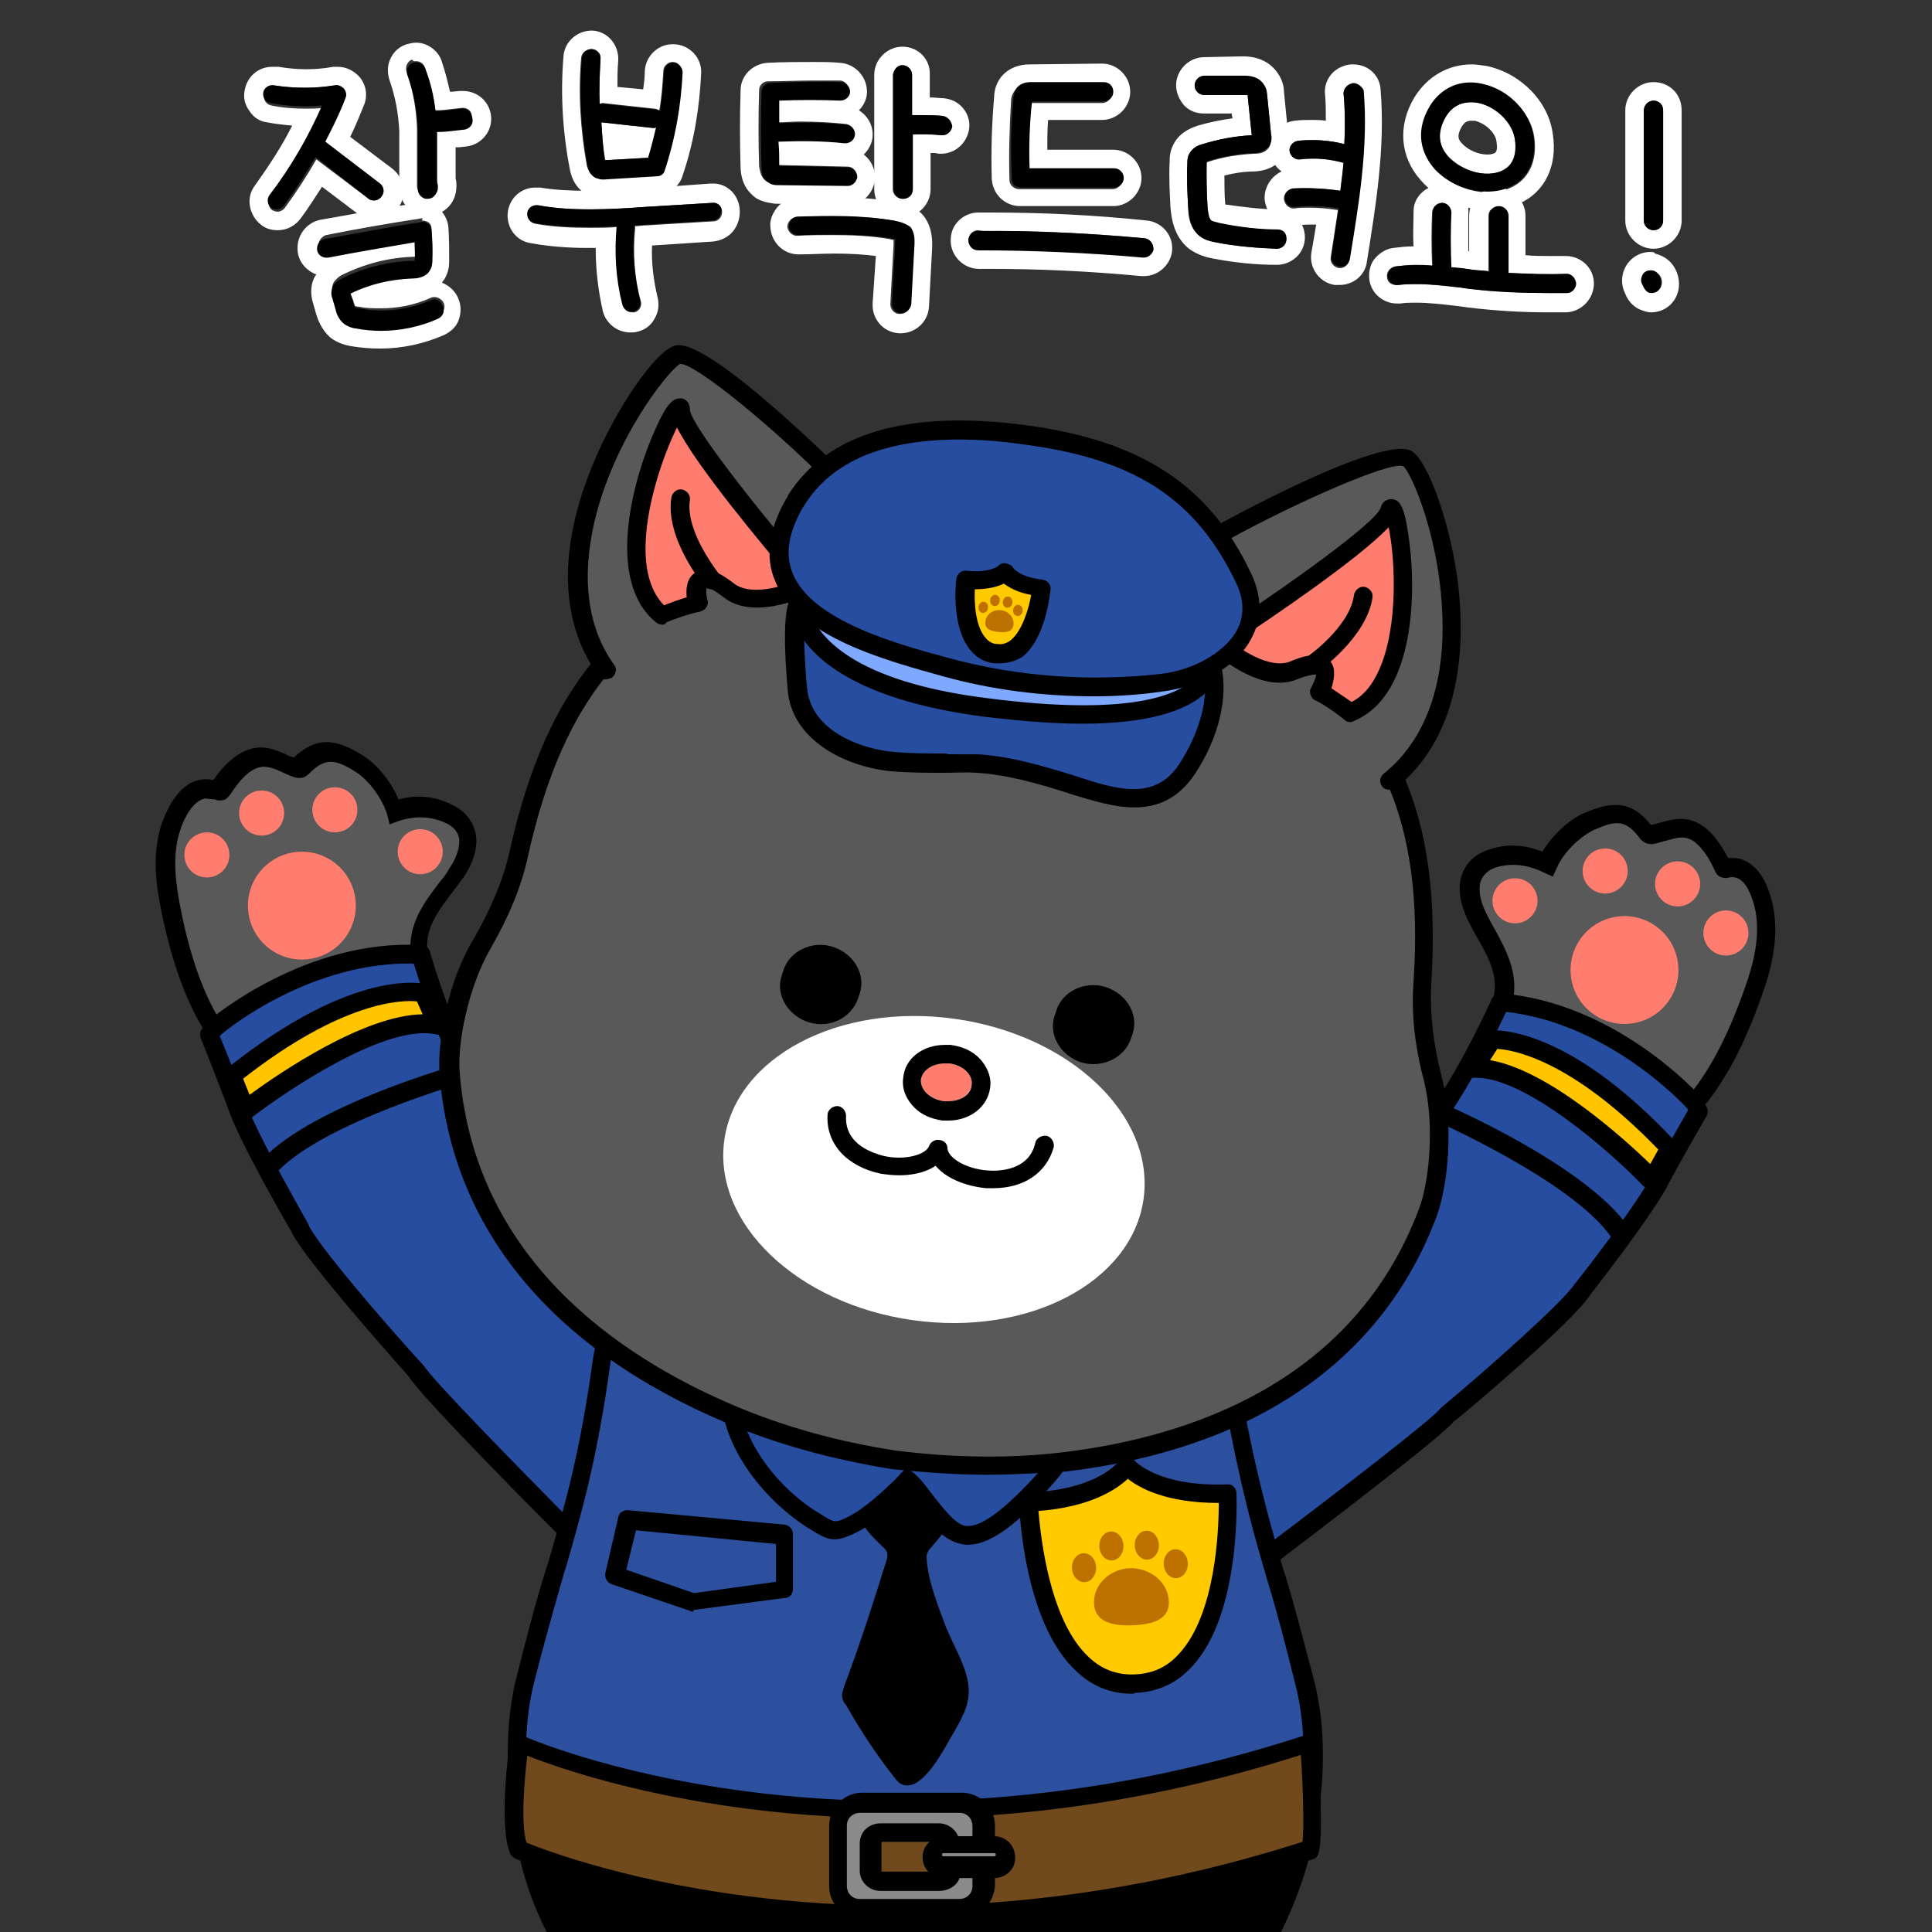 <?xml version="1.0" encoding="utf-8"?>
<!-- Generator: Adobe Illustrator 26.5.0, SVG Export Plug-In . SVG Version: 6.00 Build 0)  -->
<svg version="1.1" id="레이어_5" xmlns="http://www.w3.org/2000/svg" xmlns:xlink="http://www.w3.org/1999/xlink" x="0px"
	 y="0px" viewBox="0 0 240 240" style="enable-background:new 0 0 240 240;" xml:space="preserve">
<rect x="0" y="0" width="240" height="240" fill="#333333" stroke="none"/>
<g>
	<defs>
		<rect id="SVGID_1_" width="240" height="240"/>
	</defs>
	<clipPath id="SVGID_00000022554269989809373760000008635780301273992890_">
		<use xlink:href="#SVGID_1_"  style="overflow:visible;"/>
	</clipPath>
	<g style="clip-path:url(#SVGID_00000022554269989809373760000008635780301273992890_);">
		<g>
			<path style="fill:#595959;" d="M134.6,179.5c2.4-3.4,27-25,33-29.8c5.3-4.3,9.7-9,13.1-13.8c2.3-3.4,5-7.3,6-11.6
				c0.8-3.2-0.7-5.8-2.2-8.5c-0.3-0.6-0.7-1.2-1-1.9c-1-1.9-1.2-3.7-0.6-5c0.4-1.1,1.3-1.8,2.7-2.2c2.2-0.7,4.4-0.4,6.7,0.7
				c1-2.1,3.2-4.4,5.2-5.3c3-1.3,4.9-1.5,7,1.3c0.1,0.1,0.2,0.3,0.4,0.4c0.1,0.1,0.4,0,0.5,0c0.5-0.1,0.9-0.2,1.4-0.4
				c1.3-0.4,2.7-0.8,4.3,0.3c1.4,1,2.3,2.6,3,4c0.1,0.2,0.2,0.3,0.2,0.3c0.1,0,0.2,0,0.3,0c0.8-0.2,1.6,0,2.3,0.4
				c1.6,1.1,2.2,3.7,2.4,4.8c0.5,2.6,0.1,5.5-1,9c-2,6.1-4.5,11.1-7.5,14.7c-2.2,2.7-3.9,5.9-5.5,9.1c-0.7,1.4-1.5,2.8-2.2,4.1
				c-7.5,13.1-31.7,31.6-44.7,41.6l-2.2,1.7L134.6,179.5z"/>
			<path d="M156.1,194.8l-23.2-14.9l0.7-1c2.6-3.7,28-25.8,33.2-30.1c5.2-4.3,9.6-8.8,12.8-13.6c2.3-3.3,4.9-7.1,5.9-11.2
				c0.7-2.8-0.6-5.1-2.1-7.7c-0.4-0.7-0.7-1.3-1-1.9c-1.1-2.2-1.4-4.4-0.7-6c0.6-1.4,1.7-2.4,3.4-2.9c2.1-0.7,4.3-0.6,6.5,0.3
				c1.2-2,3.3-4,5.2-4.8c3.3-1.4,5.8-1.7,8.3,1.5c0.4-0.1,0.7-0.2,1.1-0.3c1.5-0.4,3.3-1,5.3,0.4c1.5,1,2.4,2.6,3.2,4
				c1-0.1,1.9,0.1,2.7,0.7c1.9,1.3,2.6,4,2.9,5.5c0.5,2.8,0.2,5.9-1,9.6c-2.1,6.3-4.6,11.4-7.7,15.1c-2.1,2.6-3.8,5.8-5.4,8.9
				l-0.1,0.2c-0.7,1.3-1.4,2.7-2.1,3.9c-7.6,13.3-31.9,31.9-45,42L156.1,194.8z M136.3,179.3L156,192l1.6-1.2
				c13-9.9,37-28.4,44.4-41.3c0.7-1.3,1.4-2.6,2.1-3.9l0.1-0.2c1.7-3.2,3.4-6.5,5.6-9.3c2.9-3.5,5.3-8.4,7.3-14.4
				c1.1-3.3,1.4-6,1-8.4c-0.3-1.5-0.9-3.3-1.9-4c-0.4-0.3-0.9-0.4-1.4-0.3c-0.3,0.1-0.6,0.1-0.9,0c-0.4-0.1-0.7-0.4-0.9-0.9
				c-0.6-1.3-1.4-2.7-2.6-3.6c-1.1-0.7-1.9-0.5-3.3-0.1c-0.5,0.1-1,0.3-1.5,0.4c-0.3,0.1-0.8,0.1-1.2-0.1c-0.4-0.2-0.7-0.5-0.8-0.7
				c-1.7-2.2-2.9-2.1-5.6-0.9c-1.7,0.8-3.8,2.8-4.6,4.7l-0.5,1.1l-1.1-0.5c-2-1-4-1.2-5.8-0.7c-1,0.3-1.6,0.8-2,1.6
				c-0.4,1-0.2,2.5,0.6,4.1c0.3,0.6,0.6,1.2,0.9,1.7c1.6,2.9,3.2,5.8,2.4,9.4c-1.1,4.5-3.8,8.5-6.2,12c-3.4,4.9-7.9,9.7-13.3,14.1
				C162.1,155.6,141,174.2,136.3,179.3z M214.3,107.6l0.1,0.3L214.3,107.6L214.3,107.6z"/>
		</g>
		<g>
			<path style="fill:#264DA0;" d="M211,138c-0.5,0.6-4.6,8.1-4.6,8.1c-1.7,3.7-9.9,14-9.9,14c-1.7,2.9-16.7,15.6-16.7,15.6
				c-1.6,2.1-22.6,17.8-22.6,17.8l-22.1-14.9c2.9-3.2,23.8-21.8,23.8-21.8c2.3-1.4,17.4-15.9,17.4-15.9c4.5-4.8,9.9-16.5,9.9-16.5
				c14,1.2,24.1,12.6,24.1,12.6L211,138z"/>
			<path d="M157.2,194.7c-0.2,0-0.5-0.1-0.6-0.2l-22.1-14.9c-0.3-0.2-0.5-0.5-0.5-0.8c0-0.3,0.1-0.7,0.3-0.9
				c2.9-3.2,23.1-21.1,23.9-21.8c0,0,0.1-0.1,0.2-0.1c1.6-1,11.2-10,17.3-15.7c4.3-4.5,9.6-16.1,9.6-16.2c0.2-0.4,0.7-0.7,1.2-0.7
				c14.3,1.2,24.5,12.5,24.9,13c0.1,0.1,0.1,0.1,0.1,0.2l0.5,0.9c0.2,0.4,0.2,0.9-0.1,1.3c-0.3,0.5-2.6,4.5-4.5,8
				c-1.7,3.6-9.2,13.2-9.9,14.1c-1.9,3.1-15,14.2-16.9,15.7c-2.2,2.5-20.6,16.4-22.7,18C157.7,194.6,157.5,194.7,157.2,194.7z
				 M137,178.5l20.2,13.6c8.1-6.1,20.6-15.7,21.7-17.1c0.1-0.1,0.1-0.1,0.2-0.2c6-5,15.3-13.3,16.5-15.3c0,0,0.1-0.1,0.1-0.1
				c0.1-0.1,8.1-10.3,9.7-13.8c0.8-1.6,3.3-5.9,4.3-7.7l-0.1-0.2c-0.9-1-10.1-10.6-22.5-12c-1.3,2.7-5.7,11.9-9.7,16.1
				c-1.6,1.5-15,14.3-17.6,16C158.5,158.9,141.8,173.8,137,178.5z"/>
		</g>
		<g>
			<path style="fill:#264DA0;" d="M178.7,138.2c0,0,17.1,7.4,22.4,14.8"/>
			<path d="M200.1,153.6l2.1-1.3c-5.4-7.6-22.2-14.9-22.9-15.2l-1,2.1C178.4,139.3,195.1,146.6,200.1,153.6z"/>
		</g>
		<g>
			<path style="fill:#FFC600;" d="M207.4,142.7l-2.2,3.9c0,0-13.9-14.4-22.2-13.8l2.2-3.6C185.1,129.2,193.6,127.9,207.4,142.7z"/>
			<path d="M205,147.7c0.1,0,0.2,0,0.3,0c0.4,0,0.7-0.3,0.9-0.6l2.2-3.9c0.2-0.4,0.2-1-0.2-1.3c-14.1-15.1-23-13.9-23.4-13.9
				c-0.4,0.1-0.7,0.3-0.8,0.6l-2.2,3.6c-0.2,0.4-0.2,0.8,0,1.2c0.2,0.4,0.7,0.6,1.1,0.5c6.3-0.5,17.5,9.5,21.2,13.4
				C204.5,147.6,204.8,147.7,205,147.7z M206,142.8l-1,1.8c-3.3-3.2-12.7-11.7-19.9-12.9l0.9-1.4C187.8,130.4,195.1,131.5,206,142.8
				z"/>
		</g>
		<g>
			<g>
				<path style="fill:#FFC600;" d="M148.8,159.4c0,0,4-4.3,6.1-6l5.9,10.3l-5.6,5.6L148.8,159.4z"/>
				<path d="M155.1,170.5C155.1,170.5,155.1,170.5,155.1,170.5c0.4,0,0.7-0.1,1-0.3l5.6-5.6c0.4-0.4,0.5-0.9,0.2-1.4l-5.9-10.3
					c-0.2-0.3-0.5-0.5-0.8-0.6c-0.4-0.1-0.7,0-0.9,0.2c-2.1,1.7-6,5.9-6.2,6.1c-0.4,0.4-0.4,1-0.1,1.4l6.4,9.9
					C154.4,170.2,154.7,170.4,155.1,170.5z M159.4,163.5l-4,3.9l-5.1-7.9c0.9-1,2.8-3,4.3-4.3L159.4,163.5z"/>
			</g>
			<g>
				<line style="fill:#FFC600;" x1="153.2" y1="159.5" x2="155.3" y2="163"/>
				<path d="M155.2,164.1c0.3,0,0.5,0,0.8-0.2c0.5-0.3,0.7-1,0.4-1.6l-2.1-3.5c-0.3-0.5-1-0.7-1.6-0.4c-0.5,0.3-0.7,1-0.4,1.6
					l2.1,3.5C154.5,163.9,154.8,164.1,155.2,164.1z"/>
			</g>
			<g>
				<path d="M148.8,159.4c0,0-8,6.6-9.4,12.1l6.5,9.6c0,0,7-9.5,9.3-11.9L148.8,159.4z"/>
				<path d="M145.8,182.3c0,0,0.1,0,0.1,0c0.4,0,0.7-0.2,1-0.5c0.1-0.1,7-9.5,9.2-11.7c0.4-0.4,0.5-1,0.2-1.5l-6.4-9.9
					c-0.2-0.3-0.5-0.5-0.8-0.5c-0.3-0.1-0.7,0-0.9,0.3c-0.3,0.3-8.3,7-9.8,12.8c-0.1,0.3,0,0.7,0.2,0.9l6.5,9.6
					C145.1,182.1,145.4,182.3,145.8,182.3z M153.8,169.2c-2.1,2.4-6,7.5-7.8,10l-5.2-7.8c1.2-3.9,5.8-8.3,7.9-10.2L153.8,169.2z"/>
			</g>
		</g>
		<g>
			<circle style="fill:#FF7D6E;" cx="188.2" cy="111.9" r="2.8"/>
			<circle style="fill:#FF7D6E;" cx="199.4" cy="108.2" r="2.8"/>
			<circle style="fill:#FF7D6E;" cx="208.4" cy="109.8" r="2.8"/>
			<circle style="fill:#FF7D6E;" cx="201.8" cy="120.5" r="6.7"/>
			<circle style="fill:#FF7D6E;" cx="214.4" cy="115.9" r="2.8"/>
		</g>
	</g>
	<g style="clip-path:url(#SVGID_00000022554269989809373760000008635780301273992890_);">
		<g>
			<path style="fill:#595959;" d="M95.8,180.4c-1.9-3.7-23.3-28.5-28.5-34.1c-4.7-5-8.4-10.3-11-15.5c-1.8-3.7-3.9-7.9-4.3-12.3
				c-0.3-3.3,1.5-5.6,3.4-8.1c0.4-0.6,0.8-1.1,1.3-1.7c1.2-1.7,1.7-3.5,1.3-4.9c-0.3-1.1-1.1-2-2.3-2.6c-2-1-4.3-1-6.7-0.2
				c-0.7-2.2-2.5-4.8-4.4-5.9c-2.8-1.7-4.6-2.2-7.1,0.3c-0.1,0.1-0.3,0.3-0.4,0.3c-0.2,0-0.4,0-0.5-0.1c-0.5-0.2-0.9-0.4-1.3-0.5
				c-1.3-0.6-2.6-1.2-4.3-0.3c-1.5,0.8-2.6,2.2-3.5,3.6c-0.1,0.2-0.2,0.2-0.3,0.2c-0.1,0-0.2,0-0.3-0.1c-0.8-0.3-1.6-0.2-2.3,0.1
				c-1.8,0.9-2.7,3.4-3.1,4.4c-0.8,2.5-0.9,5.4-0.3,9c1.1,6.4,2.9,11.6,5.3,15.6c1.8,2.9,3,6.4,4.2,9.8c0.5,1.5,1.1,3,1.6,4.4
				c5.6,14,27,35.8,38.4,47.5l2,2L95.8,180.4z"/>
			<path d="M72.3,192.4l-2.5-2.6c-11.5-11.8-33-33.6-38.7-47.9c-0.6-1.4-1.1-2.8-1.6-4.3l-0.1-0.1c-1.2-3.3-2.4-6.7-4.1-9.6
				c-2.5-4.1-4.3-9.5-5.5-16c-0.7-3.8-0.6-6.9,0.3-9.6c0.5-1.4,1.6-4,3.7-5.1c0.9-0.4,1.8-0.5,2.7-0.3c0.9-1.3,2.1-2.7,3.7-3.5
				c2.2-1.1,3.9-0.3,5.3,0.3c0.3,0.2,0.7,0.3,1,0.4c3-2.8,5.4-2.2,8.5-0.3c1.8,1.1,3.6,3.3,4.5,5.5c2.3-0.6,4.5-0.4,6.5,0.6
				c1.6,0.7,2.6,1.9,3,3.3c0.5,1.7-0.1,3.9-1.5,5.9c-0.4,0.5-0.8,1.1-1.2,1.6c-1.9,2.5-3.5,4.6-3.2,7.4c0.4,4.2,2.4,8.3,4.2,11.9
				c2.6,5.2,6.2,10.3,10.8,15.3c4.5,4.9,26.6,30.3,28.6,34.4l0.5,1.1L72.3,192.4z M25.6,99.2c-0.3,0-0.5,0.1-0.7,0.2
				c-1.4,0.7-2.3,3-2.5,3.7c-0.8,2.3-0.8,5.1-0.2,8.5c1.1,6.2,2.8,11.4,5.2,15.3c1.8,3,3.1,6.6,4.3,10l0.1,0.1
				c0.5,1.4,1,2.8,1.6,4.2c5.5,13.8,26.8,35.4,38.2,47.1l1.4,1.4l21.3-9.8c-4-5.7-22.2-27-27.6-32.9c-4.7-5.1-8.5-10.4-11.2-15.8
				c-1.9-3.8-4-8.1-4.5-12.7c-0.3-3.8,1.7-6.4,3.6-8.9c0.5-0.6,0.9-1.1,1.2-1.7c1-1.4,1.4-2.9,1.2-3.9c-0.2-0.8-0.8-1.4-1.7-1.8
				c-1.8-0.8-3.7-0.9-5.8-0.2l-1.1,0.4l-0.3-1.2c-0.6-2-2.3-4.3-3.9-5.3c-2.5-1.6-3.8-1.8-5.7,0.1c-0.2,0.2-0.5,0.5-0.9,0.6
				c-0.5,0.1-0.9,0-1.2-0.1c-0.5-0.2-1-0.4-1.4-0.6c-1.3-0.6-2.2-0.9-3.3-0.4c-1.3,0.6-2.3,2-3.1,3.2c-0.3,0.4-0.6,0.7-1,0.7
				c-0.4,0.1-0.7,0-0.9-0.1C26.1,99.3,25.8,99.2,25.6,99.2z"/>
		</g>
		<g>
			<path style="fill:#264DA0;" d="M26,128.5c0.4,0.6,3.4,8.7,3.4,8.7c1.2,3.9,7.8,15.2,7.8,15.2c1.3,3.1,14.4,17.8,14.4,17.8
				c1.3,2.3,19.8,20.8,19.8,20.8l23.9-11.6c-2.5-3.6-20.6-24.9-20.6-24.9c-2.1-1.8-15.1-18.2-15.1-18.2c-3.8-5.4-7.5-17.8-7.5-17.8
				c-14.1-0.8-25.6,9.1-25.6,9.1L26,128.5z"/>
			<path d="M71.4,192.2c-0.3,0-0.6-0.1-0.8-0.3c-1.9-1.9-18.1-18.1-19.9-21c-1.6-1.8-13-14.6-14.5-17.9c-0.6-1-6.7-11.6-7.9-15.4
				c-1.4-3.7-3.1-8-3.3-8.5c-0.2-0.4-0.2-0.9,0.1-1.3l0.6-0.8c0-0.1,0.1-0.1,0.2-0.2c0.5-0.4,12.1-10.2,26.5-9.4
				c0.5,0,0.9,0.4,1,0.8c0,0.1,3.6,12.3,7.3,17.4c5.2,6.5,13.4,16.7,14.9,18c0,0,0.1,0.1,0.1,0.1c0.7,0.9,18.2,21.4,20.6,25
				c0.2,0.3,0.2,0.6,0.2,1c-0.1,0.3-0.3,0.6-0.6,0.7l-23.9,11.6C71.7,192.2,71.6,192.2,71.4,192.2z M27.3,128.7
				c0.8,1.9,2.6,6.5,3.2,8.1c1.2,3.8,7.7,15,7.7,15.1c0,0,0.1,0.1,0.1,0.2c0.9,2.2,8.9,11.6,14.2,17.4c0.1,0.1,0.1,0.1,0.2,0.2
				c0.8,1.5,11.9,12.8,19,20L93.5,179c-4.1-5.3-18.6-22.4-19.6-23.6c-2.3-2.1-13.8-16.6-15.1-18.3c-3.4-4.8-6.5-14.5-7.4-17.4
				c-12.5-0.3-22.9,7.9-23.9,8.8L27.3,128.7z"/>
		</g>
		<g>
			<path style="fill:#264DA0;" d="M57.8,133.3c0,0-18,4.9-24.3,11.5"/>
			<path d="M34.5,145.5l-1.9-1.5c6.5-6.8,24.1-11.7,24.8-11.9l0.7,2.2C58,134.4,40.5,139.3,34.5,145.5z"/>
		</g>
		<g>
			<path style="fill:#FFC600;" d="M28.8,133.7l1.7,4.2c0,0,15.8-12.3,23.9-10.5l-1.6-3.9C52.8,123.4,44.6,121,28.8,133.7z"/>
			<path d="M30.5,139c-0.1,0-0.2,0-0.3,0c-0.4-0.1-0.7-0.4-0.8-0.7l-1.7-4.2c-0.2-0.5,0-1,0.4-1.3c16.1-12.9,24.7-10.6,25.1-10.5
				c0.3,0.1,0.6,0.3,0.8,0.7l1.6,3.9c0.2,0.4,0.1,0.9-0.2,1.2c-0.3,0.3-0.7,0.5-1.2,0.4c-6.2-1.4-18.6,7-22.9,10.3
				C31,138.9,30.7,139,30.5,139z M30.2,134L31,136c3.7-2.7,14.2-9.9,21.5-10l-0.7-1.6C50,124.2,42.6,124.3,30.2,134z"/>
		</g>
		<g>
			<g>
				<path style="fill:#FFC600;" d="M84.5,158.4c0,0-3.3-4.8-5.2-6.8L72,161l4.8,6.3L84.5,158.4z"/>
				<path d="M76.7,168.5C76.7,168.5,76.7,168.5,76.7,168.5c-0.4,0-0.7-0.2-0.9-0.5l-4.8-6.3c-0.3-0.4-0.3-1,0-1.4l7.3-9.3
					c0.2-0.3,0.5-0.4,0.9-0.4c0.4,0,0.7,0.1,0.9,0.4c1.9,2,5.2,6.7,5.3,6.9c0.3,0.4,0.3,1-0.1,1.4l-7.7,8.9
					C77.4,168.3,77.1,168.5,76.7,168.5z M73.4,161l3.4,4.4l6.2-7.1c-0.8-1.1-2.4-3.3-3.7-4.9L73.4,161z"/>
			</g>
			<g>
				<line style="fill:#FFC600;" x1="80.1" y1="157.9" x2="77.5" y2="161.1"/>
				<path d="M77.5,162.2c-0.3,0-0.5-0.1-0.7-0.3c-0.5-0.4-0.6-1.1-0.2-1.6l2.6-3.1c0.4-0.5,1.1-0.6,1.6-0.2c0.5,0.4,0.6,1.1,0.2,1.6
					l-2.6,3.1C78.2,162.1,77.9,162.2,77.5,162.2z"/>
			</g>
			<g>
				<path d="M84.5,158.4c0,0,7,7.7,7.6,13.3l-7.7,8.6c0,0-5.6-10.4-7.6-13L84.5,158.4z"/>
				<path d="M84.3,181.5c0,0-0.1,0-0.1,0c-0.4,0-0.7-0.3-0.9-0.6c-0.1-0.1-5.6-10.4-7.5-12.9c-0.3-0.4-0.3-1,0-1.5l7.7-8.9
					c0.2-0.2,0.5-0.4,0.9-0.4c0.3,0,0.6,0.1,0.9,0.4c0.3,0.3,7.3,8.1,7.9,14c0,0.3-0.1,0.6-0.3,0.9l-7.7,8.6
					C85,181.4,84.6,181.5,84.3,181.5z M78.2,167.4c1.8,2.6,4.9,8.3,6.3,11l6.3-7c-0.7-4-4.6-9.1-6.4-11.2L78.2,167.4z"/>
			</g>
		</g>
		<g>
			<circle style="fill:#FF7D6E;" cx="52.2" cy="105.8" r="2.8"/>
			<circle style="fill:#FF7D6E;" cx="41.6" cy="100.6" r="2.8"/>
			<circle style="fill:#FF7D6E;" cx="32.5" cy="101" r="2.8"/>
			<circle style="fill:#FF7D6E;" cx="37.5" cy="112.5" r="6.7"/>
			<circle style="fill:#FF7D6E;" cx="25.7" cy="106.2" r="2.8"/>
		</g>
	</g>
	<g style="clip-path:url(#SVGID_00000022554269989809373760000008635780301273992890_);">
		<g>
			<g>
				<path style="fill:#2C4F9E;" d="M116.2,143.6c-10.6,0-20.6,1.5-20.6,1.5c-0.2,0-18.3,5.9-21,24.3c-1.6,12-3.7,18.7-5.7,25.7
					c-1.2,4.1-2.5,8.6-3.9,14.3c-2.2,9.8-0.6,25.5,8.3,36.9c8.6,10.8,22.2,16.3,40.1,16.3s31.6-5.5,40.1-16.3
					c8.9-11.4,10.8-27.1,8.3-36.9c-1.5-5.7-2.5-9.6-3.7-13.5c-1.8-6.3-3.7-12.4-6.1-26.5c-2.6-18.1-20.3-24.3-20.6-24.3
					C127,144,121.5,143.6,116.2,143.6z"/>
				<path d="M113.6,263.6c-18.4,0-32.3-5.6-41.1-16.7C63.4,235.2,61.7,219,64,209c1.4-5.6,2.6-10.2,3.9-14.3l0.2-0.6
					c2-6.9,3.9-13.3,5.5-24.9c2.7-18.4,20.1-24.7,22-25.2l0,0c0.1,0,10.2-1.5,20.7-1.5c5.9,0,11.3,0.5,15.7,1.5l0,0
					c2.5,0.5,19,7.8,21.5,25.2c2.3,13.5,4.2,19.7,5.9,25.7l0.2,0.6c1.2,3.9,2.2,7.8,3.7,13.5c2.5,9.9,0.8,25.9-8.6,37.9
					C145.8,258,132,263.6,113.6,263.6z M95.9,146.2c-0.8,0.3-17.6,6.2-20.1,23.3c-1.6,11.7-3.6,18.6-5.5,25.2l-0.2,0.6
					c-1.2,4.2-2.5,8.7-3.9,14.3c-2.2,9.5-0.5,24.8,8.2,35.9c8.3,10.6,21.6,15.9,39.2,15.9c17.7,0,30.9-5.3,39.2-15.9
					c8.6-10.9,10.6-26.3,8.2-35.9c-1.4-5.7-2.4-9.5-3.6-13.4l-0.2-0.7c-1.8-6.1-3.5-12.3-5.9-26c-2.5-17.1-19.1-23.1-19.7-23.3
					c-4.2-0.9-9.5-1.4-15.3-1.4C106.3,144.8,96.7,146.1,95.9,146.2z"/>
			</g>
			<g>
				<path d="M65.7,230.2c0,0,22.4,8.8,50.2,7.7c0,0,19.3-0.8,28.4-3.2c0,0,16.3-3.7,17.5-4.5c0,0-3.9,16.9-16.5,24.3
					c0,0-11.2,8.8-31.4,8.3c0,0-19.6,0.4-31.4-8.2C82.2,254.5,69.2,246.5,65.7,230.2z"/>
				<path d="M115.1,264c-0.5,0-0.9,0-1.4,0c-0.8,0-20,0.3-32-8.4l-0.2-0.1c-4.1-2.8-13.9-10.9-17-25l-0.5-2.1l2,0.8
					c0.2,0.1,22.5,8.6,49.7,7.6c0.2,0,19.3-0.8,28-3.2c6.5-1.5,16.2-3.8,17.2-4.3l2.4-1.6l-0.7,2.9c-0.2,0.7-4.1,17.4-16.9,25
					C144.8,256.2,134.1,264,115.1,264z M113.8,261.7c19.5,0.4,30.6-8,30.7-8.1l0.2-0.1c9.5-5.5,13.9-16.8,15.3-21.4
					c-4,1.2-11.7,2.9-15.6,3.8c-8.9,2.5-27.7,3.2-28.5,3.3c-22.9,0.8-42.4-5-48.5-7.1c3.4,12.5,12.6,19.6,15.6,21.6
					c0.1,0.1,0.2,0.1,0.2,0.2l0,0C94.4,262,113.5,261.7,113.8,261.7z"/>
			</g>
		</g>
		<g>
			<g>
				<path style="fill:#704A1C;" d="M162.7,229.9c-57.2,18.6-98.2,0-98.2,0c-1.5-3.2,0-13.3,0-13.3s41,18.7,98.2,0
					C162.7,216.6,163.3,229.6,162.7,229.9z"/>
				<path d="M111.6,239.2c-7.5,0-14.2-0.5-19.6-1.3c-17.3-2.3-27.5-6.9-28-7c-0.2-0.2-0.5-0.3-0.6-0.6c-1.5-3.5-0.2-12.8-0.1-13.9
					c0.1-0.4,0.3-0.7,0.6-0.8c0.3-0.2,0.7-0.2,1,0c0.4,0.2,41.2,18.3,97.4-0.1c0.3-0.1,0.7-0.1,1,0.2s0.5,0.5,0.5,0.9
					c0.6,13.9,0.2,14.1-0.8,14.4l0,0C143.5,237.3,125.9,239.2,111.6,239.2z M65.4,228.9c4.5,1.8,43.6,16.8,96.4-0.1
					c0.2-1.5,0.1-6.2-0.2-10.8c-18.5,5.9-35.4,7.9-49.6,7.9c-24.7,0-41.7-5.9-46.5-7.8C65.1,221.4,64.7,226.6,65.4,228.9z
					 M162.7,229.9L162.7,229.9L162.7,229.9z"/>
			</g>
			<g>
				<path style="fill:#8A8A8A;" d="M119.5,223.9h-12.4c-1.5,0-2.9,1.2-2.9,2.9v7.5c0,1.5,1.2,2.9,2.9,2.9h12.4
					c1.5,0,2.9-1.2,2.9-2.9v-7.5C122.2,225.2,120.9,223.9,119.5,223.9z M118.3,232.2c0,0.8-0.6,1.2-1.5,1.2h-7.2
					c-0.8,0-1.5-0.6-1.5-1.2v-3.5c0-0.8,0.6-1.2,1.5-1.2h7.2c0.8,0,1.5,0.6,1.5,1.2V232.2z"/>
				<path d="M119.5,238.4h-12.4c-2.2,0-4.1-1.8-4.1-4.1v-7.5c0-2.2,1.8-4.1,4.1-4.1h12.4c2.2,0,4.1,1.8,4.1,4.1v7.5
					C123.4,236.6,121.5,238.4,119.5,238.4z M106.8,225.2c-0.8,0-1.6,0.6-1.6,1.6v7.5c0,0.8,0.6,1.6,1.6,1.6h12.4
					c0.8,0,1.6-0.6,1.6-1.6v-7.5c0-0.8-0.6-1.6-1.6-1.6L106.8,225.2L106.8,225.2z M116.6,234.9h-7.2c-1.5,0-2.6-1.2-2.6-2.5V229
					c0-1.5,1.2-2.5,2.6-2.5h7.2c1.5,0,2.6,1.2,2.6,2.5v3.5C119.5,233.7,118.3,234.9,116.6,234.9z M109.7,228.8c-0.2,0-0.2,0-0.2,0.2
					v3.5h0.2h7.2c0.2,0,0.2,0,0.2-0.2v-3.5h-0.2H109.7z"/>
			</g>
			<g>
				<path style="fill:#8A8A8A;" d="M123.5,232.1h-6.3c-0.8,0-1.5-0.6-1.5-1.5l0,0c0-0.8,0.6-1.5,1.5-1.5h6.3c0.8,0,1.5,0.6,1.5,1.5
					l0,0C125,231.5,124.4,232.1,123.5,232.1z"/>
				<path d="M123.5,233.3h-6.3c-1.5,0-2.6-1.2-2.6-2.6c0-1.4,1.2-2.6,2.6-2.6h6.3c1.5,0,2.6,1.2,2.6,2.6
					C126.2,232.1,125,233.3,123.5,233.3z M117.2,230.2c-0.2,0-0.2,0.2-0.2,0.2c0,0.2,0.2,0.2,0.2,0.2h6.3c0.2,0,0.2-0.2,0.2-0.2
					c0-0.2-0.2-0.2-0.2-0.2H117.2z"/>
			</g>
		</g>
	</g>
	<path style="clip-path:url(#SVGID_00000022554269989809373760000008635780301273992890_);" d="M109.6,192.1
		c0.2,0.2,0.5,0.4,0.6,0.8c0.1,0.3,0,0.7-0.1,1c-1.6,5.2-3.3,10.4-5.2,15.5c-0.1,0.4-0.3,0.8-0.3,1.2c0,0.4,0.2,0.9,0.5,1.2
		c1.8,3.2,3.8,6.2,6,9c0.2,0.3,0.5,0.6,0.8,0.8c2.7,1.4,5.7-5,6.7-6.6c1.2-2.1,2.1-3.8,1.6-6.3c-0.5-2.3-1.8-4.4-2.7-6.6
		c-1-2.7-2.3-5.9-2.4-8.7c0-0.5,0.3-0.9,0.6-1.2c1-1.2,2.1-2.4,2.8-3.8c0.7-1.4,1.1-3.1,0.6-4.6c-1.3-3.7-6.5-3.7-9-1.3
		c-1,1-2,2.5-2.8,3.6C105.7,188.5,107.9,190.4,109.6,192.1z"/>
	<g style="clip-path:url(#SVGID_00000022554269989809373760000008635780301273992890_);">
		<path style="fill:#264DA0;" d="M90.8,173.1c-0.1,6.3,5.4,12.8,10.4,15.8c2,1.2,2.4,1.5,4.5,0.5c2.6-1.2,5.1-3.8,7-5.6
			c2.1,1.7,4.1,6,6.7,6.8c3.5,1,8.7-4.9,10.7-7.2c2.9-3.3,5-7.6,3.5-12c-3.1-9.2-13.4-12.7-22.3-12.3c-6.3,0.3-14.7,2.9-18.6,8.3
			C91.4,169.2,90.8,171.1,90.8,173.1z"/>
		<path d="M120.2,191.9c-0.4,0-0.8-0.1-1.2-0.2c-2-0.6-3.5-2.5-4.9-4.4c-0.5-0.7-1-1.3-1.5-1.9c-1.8,1.8-4.1,4-6.5,5.1
			c-2.5,1.2-3.3,0.8-5.4-0.5c-5.6-3.4-11.2-10.3-11.1-16.9l0,0c0-2.3,0.7-4.5,2.1-6.4c4.1-5.6,12.7-8.5,19.5-8.8
			c9.3-0.5,20.1,3.5,23.4,13.1c1.4,4.2,0.2,8.8-3.7,13.2C127.7,187.9,123.7,191.9,120.2,191.9z M112.6,182.3l0.8,0.6
			c0.9,0.7,1.7,1.8,2.6,3c1.2,1.5,2.5,3.2,3.7,3.6c1.9,0.5,5-1.8,9.5-6.8c3.3-3.8,4.4-7.4,3.2-10.9c-2.9-8.5-12.7-11.9-21.1-11.5
			c-6.2,0.3-14.1,2.8-17.7,7.8c-1.1,1.5-1.7,3.2-1.7,5.1c-0.1,5.7,5,11.9,9.9,14.8c1.9,1.2,1.9,1.2,3.4,0.5c2.1-1,4.3-3.1,6-4.7
			L112.6,182.3z"/>
	</g>
	<g style="clip-path:url(#SVGID_00000022554269989809373760000008635780301273992890_);">
		<g>
			<g>
				<path style="fill:#595959;" d="M177.9,133.9c-1-3.9-1.6-8-1.3-12.1c1.4-22-5.5-30.9-13.3-39.3C153.3,71.7,136,70,129.1,69.5
					c-1.5-0.1-3-0.3-4.5-0.6c-6.8-1.4-23.9-4.5-36.5,3.1c-9.8,5.9-18.9,12.5-23.6,34.1c-0.9,4-2.5,7.7-4.6,11.2
					c-2.8,4.8-4.3,12-4,16c1.6,20.5,15.8,34.3,34.8,42.4c6.4,2.7,13.3,4.6,20.4,5.7c7.1,0.9,14.3,1,21.2,0.2
					c20.5-2.5,38-11.8,45.2-31C178.7,146.6,179.3,139.3,177.9,133.9z"/>
				<path d="M122.5,183.2c-3.8,0-7.7-0.3-11.7-0.7c-7.4-1.2-14.4-3.1-20.7-5.8c-21.7-9.2-34-24.2-35.5-43.3
					c-0.3-4.2,1.1-11.6,4.2-16.7c2.2-3.8,3.7-7.4,4.5-10.9c4.8-21.7,13.8-28.6,24.2-34.8c9-5.4,21.6-6.5,37.4-3.2
					c1.4,0.3,2.9,0.5,4.3,0.6c16,1.2,27.8,5.7,35,13.5c8.3,8.9,15,18,13.6,40.2c-0.2,3.6,0.2,7.4,1.3,11.7l0,0
					c1.5,5.8,0.8,13.3-0.6,17.2c-6.7,18-22.7,29-46.1,31.8C129.1,183,125.8,183.2,122.5,183.2z M108.4,68.2
					c-7.9,0-14.5,1.6-19.7,4.8c-9.9,6-18.5,12.6-23.1,33.3c-0.8,3.8-2.4,7.6-4.7,11.6c-2.7,4.7-4.1,11.6-3.8,15.3
					c1.8,23,19.5,35.2,34.1,41.4c6.1,2.6,12.9,4.5,20.1,5.6c7.2,0.9,14.2,1,20.8,0.2c15.7-1.9,36.1-8.7,44.2-30.3
					c1.3-3.5,1.9-10.5,0.6-15.8l0,0c-1.2-4.5-1.6-8.6-1.3-12.4c1.4-21.2-5.1-29.9-12.9-38.4c-6.8-7.3-18-11.6-33.5-12.7
					c-1.5-0.1-3.1-0.3-4.6-0.7C118.6,68.8,113.3,68.2,108.4,68.2z"/>
			</g>
			
				<ellipse transform="matrix(0.14 -0.99 0.99 0.14 -44.084 239.879)" style="fill:#FFFFFF;" cx="116.1" cy="145.3" rx="18.9" ry="26.3"/>
			<g>
				<path style="fill-rule:evenodd;clip-rule:evenodd;fill:#FF7D6E;" d="M117.9,132.1c1.7,0.2,3,1.4,2.8,2.7c-0.2,1.3-1.7,2.2-3.4,2
					c-1.7-0.2-3-1.4-2.9-2.7C114.6,132.8,116.2,131.9,117.9,132.1z"/>
				<path d="M117.4,132.1c0.2,0,0.3,0,0.5,0c1.7,0.2,3,1.4,2.8,2.7c-0.1,1.2-1.4,2-2.9,2c-0.2,0-0.3,0-0.5,0c-1.7-0.2-3-1.4-2.9-2.7
					C114.6,132.9,115.9,132.1,117.4,132.1 M117.4,129.8L117.4,129.8c-2.8,0-5,1.7-5.2,4.1c-0.2,1.4,0.4,2.7,1.4,3.7
					c0.9,0.9,2.1,1.4,3.5,1.6c0.2,0,0.5,0,0.7,0c2.7,0,4.9-1.7,5.2-4.1c0.2-1.3-0.4-2.7-1.4-3.7c-0.9-0.9-2.1-1.4-3.5-1.6
					C117.9,129.8,117.7,129.8,117.4,129.8L117.4,129.8z"/>
			</g>
			<g>
				<path style="fill:#595959;" d="M114.5,72.1c0,0-6.2-8.2-10.7-12.7C99.3,54.9,87,43.5,84.1,44c-2.8,0.5-19.6,24.2-8.9,39.2"/>
				<path d="M75.2,84.4c-0.4,0-0.7-0.2-0.9-0.5c-6-8.4-3.7-18.8-0.7-26.1c2.9-7.1,8-14.5,10.4-14.9c4.2-0.8,20.5,15.5,20.7,15.7
					c4.5,4.5,10.5,12.5,10.8,12.8c0.4,0.5,0.3,1.2-0.2,1.6c-0.5,0.4-1.2,0.3-1.6-0.2c-0.1-0.1-6.2-8.2-10.6-12.6
					c-6.8-6.9-16.6-15-18.6-15c0,0,0,0,0,0c-1.1,0.5-7.2,7.8-10.1,17.5c-1.6,5.5-2.7,13.5,1.9,19.9c0.4,0.5,0.2,1.2-0.3,1.6
					C75.7,84.3,75.4,84.4,75.2,84.4z"/>
			</g>
			<g>
				<path style="fill:#FF7D6E;" d="M100.5,72.7c0,0-16-18.5-16-21.7c0-3.2-10.7,18.8-2.3,25.5c0,0,2.8-1.2,4.4-1.4
					c0,0-1.4-5.9,3.9-1.7C93.9,76.1,100.5,72.7,100.5,72.7z"/>
				<path d="M82.3,77.6c-0.3,0-0.5-0.1-0.7-0.2c-6.6-5.2-2.9-18.3,0-24.5c1.4-3.1,2.2-3.5,3.1-3.4c0.2,0,1,0.3,1,1.4
					c0.1,1.8,8.1,12.1,15.7,20.9c0.2,0.3,0.3,0.6,0.3,1c-0.1,0.3-0.3,0.6-0.6,0.8c-0.3,0.2-7.3,3.7-11.2,0.6c-1.3-1-1.9-1.2-2.1-1.3
					c-0.1,0.3-0.1,1.1,0.1,1.7c0.1,0.3,0,0.6-0.2,0.9c-0.2,0.3-0.5,0.4-0.8,0.5c-1.2,0.2-3.4,1-4.1,1.3
					C82.6,77.6,82.4,77.6,82.3,77.6z M84.1,53.1c-1.5,3-4.1,9.9-3.9,15.7c0.1,2.8,0.9,5,2.3,6.4c0.7-0.3,1.8-0.7,2.8-1
					c-0.1-1.1,0-2.4,1.1-3.1c1.5-1,3.5,0.4,4.8,1.4c1.8,1.4,5.2,0.6,7.4-0.2C94.7,67.7,86.5,57.9,84.1,53.1z"/>
			</g>
			<g>
				<path style="fill:#FF7D6E;" d="M88.4,72.1c0,0-4.6-5.5-3.9-10.1"/>
				<path d="M88.4,73.2c-0.3,0-0.7-0.1-0.9-0.4c-0.2-0.2-4.9-6-4.1-11c0.1-0.6,0.7-1.1,1.3-1c0.6,0.1,1.1,0.7,1,1.3
					c-0.6,4,3.6,9.1,3.6,9.2c0.4,0.5,0.3,1.2-0.2,1.6C89,73.1,88.7,73.2,88.4,73.2z"/>
			</g>
			<g>
				<path style="fill:#595959;" d="M137.9,75.4c0,0,8.2-6.1,13.8-9.2c5.6-3.1,20.6-10.6,23.1-9.3c2.6,1.3,12.1,28.6-2.3,40.1"/>
				<path d="M172.6,98.1c-0.3,0-0.7-0.1-0.9-0.4c-0.4-0.5-0.3-1.2,0.2-1.6c6.1-4.9,7.4-12.8,7.3-18.6c-0.1-10.2-3.9-18.9-4.9-19.6
					c-1.7-0.6-13.5,4.6-22,9.3c-5.4,3-13.6,9.1-13.7,9.2c-0.5,0.4-1.2,0.3-1.6-0.2c-0.4-0.5-0.3-1.2,0.2-1.6
					c0.3-0.3,8.3-6.2,13.9-9.3c0.2-0.1,20.4-11.3,24.2-9.3c2.1,1.1,5.1,9.6,5.9,17.2c0.8,7.8,0.1,18.4-7.9,24.8
					C173.1,98.1,172.8,98.1,172.6,98.1z"/>
			</g>
			<g>
				<path style="fill:#FF7D6E;" d="M151.2,79.9c0,0,20.5-13.3,21.4-16.4c0.9-3,5.1,21-4.9,25.1c0,0-2.3-1.9-3.8-2.6
					c0,0,3-5.2-3.3-2.7C156.5,85,151.2,79.9,151.2,79.9z"/>
				<path d="M167.7,89.7c-0.3,0-0.5-0.1-0.7-0.3c-0.6-0.5-2.5-1.9-3.6-2.4c-0.3-0.1-0.5-0.4-0.6-0.7c-0.1-0.3-0.1-0.6,0.1-0.9
					c0.3-0.6,0.6-1.3,0.6-1.6c-0.2,0-0.9,0-2.4,0.6c-4.6,1.9-10.4-3.4-10.6-3.7c-0.3-0.2-0.4-0.6-0.4-0.9c0-0.4,0.2-0.7,0.5-0.9
					c9.8-6.4,20.3-14,20.9-15.8c0.3-1.1,1.2-1.1,1.4-1.1c0.9,0.1,1.5,0.7,2,4.1c1.1,6.7,1.1,20.3-6.8,23.5
					C168,89.7,167.8,89.7,167.7,89.7z M165.4,85.5c0.9,0.6,1.9,1.3,2.5,1.7c1.8-0.9,3.1-2.8,4-5.5c1.8-5.5,1.3-12.9,0.6-16.2
					c-3.7,3.9-14.3,11.1-19.3,14.4c1.8,1.4,4.9,3.1,7,2.3c1.6-0.7,3.9-1.4,5.1,0C166,83.1,165.7,84.5,165.4,85.5z"/>
			</g>
			<g>
				<path style="fill:#FF7D6E;" d="M162.9,82.6c0,0,6-4,6.5-8.6"/>
				<path d="M162.9,83.8c-0.4,0-0.7-0.2-1-0.5c-0.4-0.5-0.2-1.2,0.3-1.6c0.1,0,5.5-3.8,6-7.8c0.1-0.6,0.7-1.1,1.3-1
					c0.6,0.1,1.1,0.7,1,1.3c-0.7,5-6.8,9.3-7,9.4C163.4,83.7,163.2,83.8,162.9,83.8z"/>
			</g>
			<g>
				<path style="fill:#595959;" d="M134.5,77.8c3.4,1.3,11.2-4.7,7.1-9.7c-4.1-5-9.3,2.4-9.3,2.4s3.1-10.9-4.6-11.4
					c-7.7-0.5-6.1,8.6-6.1,8.6s-0.6-5.1-4.8-5c-8.7,0.2-7.2,9.7-1.1,12.6"/>
				<path d="M135.6,79.2c-0.5,0-1-0.1-1.5-0.3c-0.6-0.2-0.9-0.9-0.7-1.5c0.2-0.6,0.9-0.9,1.5-0.7c1.3,0.5,4.1-0.7,5.7-2.9
					c0.9-1.2,1.6-3.1,0.1-4.9c-0.7-0.9-1.6-1.3-2.4-1.3c-2.1,0.1-4.3,2.6-5,3.6c-0.3,0.5-0.9,0.6-1.4,0.4c-0.5-0.2-0.8-0.8-0.6-1.4
					c0.4-1.5,1.2-6-0.4-8.3c-0.7-0.9-1.7-1.4-3.1-1.5c-1.7-0.1-2.9,0.3-3.7,1.2c-1.6,1.7-1.3,4.9-1.2,5.8c0,0.1,0,0.2,0,0.3
					c0.1,0.6-0.4,1.2-1,1.3c-0.6,0.1-1.2-0.3-1.3-1c0,0,0-0.1,0-0.3c-0.1-0.8-0.8-3.8-3.5-3.8c0,0-0.1,0-0.1,0
					c-2.7,0.1-4.5,1.2-4.9,3.1c-0.5,2.3,1,5.7,4.2,7.3c0.6,0.3,0.8,1,0.5,1.5c-0.3,0.6-1,0.8-1.5,0.5c-3.9-1.9-6.3-6.2-5.5-9.9
					c0.3-1.4,1.6-4.8,7.1-4.9c1.7-0.1,2.9,0.6,3.8,1.5c0.3-1.1,0.8-2.2,1.6-3.1c1.3-1.5,3.2-2.1,5.6-2c2.1,0.1,3.8,1,4.9,2.5
					c1.3,1.9,1.5,4.4,1.4,6.5c1.2-0.9,2.6-1.7,4.2-1.8c1.1,0,2.8,0.3,4.3,2.2c1.9,2.3,1.9,5.1,0,7.8C141,77.3,138.1,79.2,135.6,79.2
					z"/>
			</g>
			<g>
				<g>
					<path d="M111.7,146c-0.8,0-1.6-0.1-2.3-0.2c-4.2-0.9-6.8-3.7-6.6-7.3c0-0.6,0.6-1.1,1.2-1.1c0.6,0,1.1,0.6,1.1,1.2
						c-0.2,3.7,3.6,4.7,4.7,5c2.7,0.6,5.2-0.2,5.6-1.2c0.2-0.6,0.9-0.9,1.5-0.7c0.6,0.2,0.9,0.9,0.7,1.5
						C116.8,145.1,114.3,146,111.7,146z"/>
				</g>
				<g>
					<path d="M123.4,147.6c-0.3,0-0.6,0-0.9,0c-3.3-0.3-6.9-2-7.1-4.8c0-0.6,0.4-1.2,1.1-1.2c0.7,0,1.2,0.4,1.2,1.1
						c0.1,1.1,2.2,2.5,5,2.7c1.2,0.1,5.1,0.1,5.9-3.4c0.1-0.6,0.8-1,1.4-0.9c0.6,0.1,1,0.8,0.9,1.4
						C130,145.7,127.2,147.6,123.4,147.6z"/>
				</g>
			</g>
			<g>
				<g>
					<path style="fill-rule:evenodd;clip-rule:evenodd;" d="M134.4,132L134.4,132c-2.6-0.8-4.2-3.4-3.4-5.8l0.2-0.6
						c0.7-2.4,3.5-3.8,6.1-3c2.6,0.8,4.2,3.4,3.4,5.8l-0.2,0.6C139.7,131.4,137,132.7,134.4,132"/>
				</g>
			</g>
			<g>
				<g>
					<path style="fill-rule:evenodd;clip-rule:evenodd;" d="M100.5,127L100.5,127c-2.6-0.8-4.2-3.4-3.4-5.8l0.2-0.6
						c0.7-2.4,3.5-3.8,6.1-3c2.6,0.8,4.2,3.4,3.4,5.8l-0.2,0.6C105.8,126.4,103.1,127.8,100.5,127"/>
				</g>
			</g>
		</g>
	</g>
	<path style="clip-path:url(#SVGID_00000022554269989809373760000008635780301273992890_);" d="M86.1,200.2c-0.1,0-0.3,0-0.4-0.1
		l-9.7-3.3c-0.6-0.2-0.9-0.8-0.8-1.4l1.6-6.9c0.1-0.6,0.6-0.9,1.2-0.9l19.5,1.8c0.6,0.1,1,0.6,1,1.2v6.8c0,0.6-0.4,1.1-1,1.1
		l-11.4,1.5C86.2,200.2,86.2,200.2,86.1,200.2z M77.8,195l8.4,2.9l10.2-1.4v-4.7L79,190.1L77.8,195z"/>
	<g style="clip-path:url(#SVGID_00000022554269989809373760000008635780301273992890_);">
		<g>
			<path style="fill:#FFCA00;" d="M152.4,185.7c-9.6,0.4-12.5-3.4-12.5-3.4s-2.6,4-12.2,4.4c0,0,0.7,23.1,13.2,22.6
				C153.5,208.8,152.4,185.7,152.4,185.7z"/>
			<path d="M140.6,210.4c-2.6,0-4.9-0.9-6.9-2.8c-6.6-6.1-7.1-20.4-7.1-21c0-0.6,0.5-1.2,1.1-1.2c8.7-0.3,11.2-3.8,11.3-3.9
				c0.2-0.3,0.6-0.5,0.9-0.5c0.3,0,0.7,0.2,1,0.4c0,0,2.8,3.3,11.5,3c0.7-0.1,1.2,0.5,1.2,1.1c0,0.6,0.6,14.9-5.5,21.5
				c-1.9,2.1-4.3,3.2-7.1,3.3C140.9,210.4,140.7,210.4,140.6,210.4z M129,187.7c0.3,3.4,1.4,13.7,6.3,18.2c1.6,1.5,3.5,2.2,5.7,2.1
				c2.2-0.1,4-0.9,5.5-2.6c4.5-4.9,4.9-15.2,4.9-18.7c0,0-0.1,0-0.1,0c-6.3,0-9.7-1.8-11.2-3C138.6,185.1,135.4,187.2,129,187.7z"/>
		</g>
		<g>
			<path style="fill:#BF7100;" d="M145.2,198.9c0.1,2.3-2,2.9-4.5,3s-4.7-0.4-4.8-2.7c-0.1-2.3,1.9-4.3,4.5-4.4
				C143,194.8,145.1,196.6,145.2,198.9z"/>
			<g>
				
					<ellipse transform="matrix(0.999 -3.796101e-02 3.796101e-02 0.999 -7.296 5.253)" style="fill:#BF7100;" cx="134.7" cy="194.8" rx="1.5" ry="1.8"/>
				
					<ellipse transform="matrix(0.999 -3.796101e-02 3.796101e-02 0.999 -7.271 5.688)" style="fill:#BF7100;" cx="146.1" cy="194.3" rx="1.5" ry="1.8"/>
			</g>
			<g>
				
					<ellipse transform="matrix(0.999 -3.796101e-02 3.796101e-02 0.999 -7.194 5.383)" style="fill:#BF7100;" cx="138.1" cy="192.1" rx="1.5" ry="1.8"/>
				
					<ellipse transform="matrix(0.999 -3.796101e-02 3.796101e-02 0.999 -7.185 5.548)" style="fill:#BF7100;" cx="142.5" cy="192" rx="1.5" ry="1.8"/>
			</g>
		</g>
	</g>
	<g style="clip-path:url(#SVGID_00000022554269989809373760000008635780301273992890_);">
		<g>
			<path style="fill:#264DA0;" d="M99.3,75c-1.2-0.2-0.4,10.1-0.3,11c0.8,5.4,6.8,8.1,11.7,8.6c3.6,0.4,7.1,0.1,10.6,0.3
				c3.8,0.2,7.9,1.4,11.6,2.5c5.2,1.7,10.9,3.7,14.5-1.9c2.3-3.5,4.1-8.4,3.1-12.6C150.5,82.9,99.5,75,99.3,75z"/>
			<path d="M140.9,100.3c-2.6,0-5.3-0.9-7.7-1.6l-0.6-0.2c-3.7-1.2-7.7-2.3-11.3-2.5c-1.3-0.1-2.7,0-4,0c-2.2,0-4.4,0-6.7-0.2
				c-5.7-0.6-11.9-3.8-12.7-9.6c0-0.1-1.1-10.4,0.4-11.9c0.3-0.3,0.8-0.5,1.2-0.4c0,0,0,0,0,0l51.2,7.9c0.5,0.1,0.8,0.4,1,0.9
				c0.9,3.9-0.3,9-3.3,13.5C146.3,99.3,143.7,100.3,140.9,100.3z M118.6,93.7c0.9,0,1.8,0,2.8,0c3.9,0.2,8,1.4,11.9,2.6l0.6,0.2
				c4.9,1.6,9.6,3,12.6-1.6c2.4-3.7,3.6-7.8,3.1-11l-49.6-7.7c-0.3,2.1,0.1,8.3,0.3,9.6c0.7,5.2,7,7.3,10.7,7.6
				c2.1,0.2,4.3,0.2,6.4,0.2C117.7,93.7,118.1,93.7,118.6,93.7z"/>
		</g>
		<g>
			<path style="fill:#7FA8FF;" d="M99.3,75c0,0-0.4,9.8,22.9,12.9s27.6-2.4,28.3-4.9L99.3,75z"/>
			<path d="M134.4,89.9c-3.4,0-7.5-0.3-12.4-0.9C98,85.8,98.1,75.4,98.1,74.9c0-0.3,0.2-0.6,0.4-0.8s0.6-0.3,0.9-0.2l51.2,7.9
				c0.3,0.1,0.6,0.2,0.8,0.5c0.2,0.3,0.2,0.6,0.1,0.9C150.9,85.9,147.4,89.9,134.4,89.9z M100.8,76.4c1,2.6,5.1,8.2,21.6,10.3
				c19,2.5,24.7-0.7,26.4-2.9L100.8,76.4z"/>
		</g>
		<g>
			<g>
				<path style="fill:#264DA0;" d="M98.9,62.2c5.8-9.2,18.7-9.4,28.3-8.2c12.5,1.6,21.6,5.9,27.3,17.8c3.5,7.3-3.6,12.3-10.1,13.1
					c-9,1.1-18.2,0.4-26.9-1.9c-9.3-2.5-26.4-7.1-18.8-20.3C98.7,62.4,98.8,62.3,98.9,62.2z"/>
				<path d="M135.9,86.5c-6.3,0-12.7-0.8-18.8-2.5c-7.2-2-18-4.9-20.8-11.8c-1.3-3-0.8-6.5,1.4-10.3c0.1-0.1,0.2-0.3,0.2-0.4
					c4.9-7.7,14.8-10.6,29.4-8.7c14.4,1.9,22.9,7.4,28.1,18.4c1.4,2.9,1.4,5.7,0,8.2c-1.8,3.4-6.2,5.9-11,6.5
					C141.7,86.3,138.8,86.5,135.9,86.5z M119.2,54.6c-9.4,0-15.9,2.7-19.3,8.2c0,0,0,0,0,0c-0.1,0.1-0.1,0.2-0.2,0.3
					c-1.8,3.2-2.2,5.8-1.2,8.2c2.4,5.8,12.9,8.7,19.2,10.4c8.7,2.4,17.9,3,26.6,2c4.1-0.5,7.8-2.7,9.3-5.3c1-1.8,1-3.9-0.1-6.1
					c-5-10.4-12.6-15.3-26.4-17.1C124.3,54.8,121.6,54.6,119.2,54.6z M98.9,62.2L98.9,62.2L98.9,62.2z"/>
			</g>
		</g>
		<g>
			<g>
				<path style="fill:#FFCA00;" d="M129.3,73c-3.6-0.4-4.5-2-4.5-2s-1.2,1.4-4.8,1c0,0-1,8.8,3.8,9.2C128.5,81.7,129.3,73,129.3,73z
					"/>
				<path d="M124.1,82.4c-0.2,0-0.3,0-0.5,0c-1.3-0.1-2.3-0.7-3.1-1.7c-2.3-2.8-1.8-8.2-1.7-8.8c0.1-0.6,0.6-1.1,1.3-1
					c2.9,0.3,3.9-0.6,3.9-0.6c0.3-0.3,0.6-0.4,1-0.3c0.4,0.1,0.7,0.2,0.9,0.6l0,0c0,0,0.8,1.1,3.6,1.4c0.6,0.1,1.1,0.6,1,1.3
					c-0.1,0.6-0.6,6-3.5,8.3C126.2,82.1,125.2,82.4,124.1,82.4z M121.1,73.2c-0.1,1.8,0.1,4.6,1.3,6c0.4,0.5,0.9,0.8,1.5,0.8
					c0.6,0.1,1.2-0.1,1.7-0.5c1.4-1.2,2.2-3.9,2.5-5.6c-1.7-0.3-2.7-0.9-3.4-1.4C123.9,72.9,122.7,73.2,121.1,73.2z"/>
			</g>
			<g>
				<path style="fill:#BF7100;" d="M125.9,77.6c-0.1,0.9-0.9,1-1.9,0.9s-1.7-0.4-1.6-1.3c0.1-0.9,1-1.5,1.9-1.4
					C125.3,75.9,126,76.7,125.9,77.6z"/>
				<g>
					
						<ellipse transform="matrix(0.102 -0.995 0.995 0.102 34.573 189.234)" style="fill:#BF7100;" cx="122.1" cy="75.5" rx="0.7" ry="0.6"/>
					
						<ellipse transform="matrix(0.102 -0.995 0.995 0.102 38.024 193.953)" style="fill:#BF7100;" cx="126.5" cy="75.9" rx="0.7" ry="0.6"/>
				</g>
				<g>
					
						<ellipse transform="matrix(0.102 -0.995 0.995 0.102 36.664 189.951)" style="fill:#BF7100;" cx="123.6" cy="74.7" rx="0.7" ry="0.6"/>
					
						<ellipse transform="matrix(0.102 -0.995 0.995 0.102 37.974 191.743)" style="fill:#BF7100;" cx="125.2" cy="74.8" rx="0.7" ry="0.6"/>
				</g>
			</g>
		</g>
	</g>
	<g style="clip-path:url(#SVGID_00000022554269989809373760000008635780301273992890_);">
		<g>
			<path style="fill:#FFFFFF;" d="M33.8,10.6c0.1,0,0.1,0,0.2,0c1.3,0.2,2.6,0.3,3.9,0.3c1.2,0,2.5-0.1,3.7-0.3c0.1,0,0.1,0,0.2,0
				c0.3,0,0.7,0.2,0.9,0.4c0.3,0.3,0.3,0.8,0.2,1.2c-0.7,1.9-1.6,3.7-2.5,5.4l6.8,5.2c0.5,0.4,0.6,1.1,0.2,1.6
				c-0.2,0.3-0.6,0.5-0.9,0.5c-0.2,0-0.5-0.1-0.7-0.2l-6.5-4.9c-1.2,2.1-2.5,4.1-3.9,6c-0.2,0.3-0.6,0.5-0.9,0.5
				c-0.2,0-0.5-0.1-0.7-0.2c-0.5-0.4-0.6-1.1-0.2-1.6c2.6-3.4,4.8-7.2,6.5-11.1c-0.7,0.1-1.4,0.1-2.1,0.1c-1.4,0-2.9-0.1-4.3-0.4
				c-0.6-0.1-1-0.7-0.9-1.3C32.8,11,33.3,10.6,33.8,10.6 M33.8,8.3C33.8,8.3,33.8,8.3,33.8,8.3c-1.7,0-3.1,1.2-3.4,2.9
				c-0.2,0.9,0,1.8,0.6,2.6c0.5,0.8,1.3,1.3,2.2,1.4c1,0.2,2,0.3,3.1,0.4c-1.3,2.6-2.9,5-4.6,7.4c-1.2,1.5-0.8,3.7,0.7,4.9
				c0.6,0.5,1.3,0.7,2.1,0.7c1.1,0,2.1-0.5,2.8-1.4c0.9-1.2,1.8-2.6,2.7-4l4.5,3.4c0.6,0.5,1.3,0.7,2.1,0.7c1.1,0,2.1-0.5,2.8-1.4
				c0.6-0.7,0.8-1.7,0.7-2.6c-0.1-0.9-0.6-1.7-1.3-2.3l-5.3-4c0.7-1.4,1.2-2.7,1.7-3.9c0.5-1.2,0.3-2.5-0.5-3.5
				c-0.7-0.8-1.7-1.3-2.7-1.3c-0.2,0-0.4,0-0.6,0c-1.1,0.2-2.2,0.3-3.3,0.3c-1.2,0-2.3-0.1-3.5-0.3C34.2,8.3,34,8.3,33.8,8.3
				L33.8,8.3L33.8,8.3z"/>
			<path style="fill:#FFFFFF;" d="M51.7,7.6c0.5,0,0.9,0.3,1.1,0.8c0.6,1.7,1,3.5,1.3,5.3c0.8,0,1.6-0.1,2.4-0.2l0.9-0.1
				c0,0,0.1,0,0.1,0c0.6,0,1.1,0.4,1.1,1c0.1,0.6-0.4,1.2-1,1.3l-0.9,0.1c-0.8,0.1-1.6,0.2-2.5,0.2c0,0,0,0,0,0c0,0.7,0,1.4,0,2.2
				l0,4.1c0.1,0.2,0.1,0.4,0.1,0.6c0,0.4-0.2,0.8-0.5,1.1c-0.2,0.2-0.5,0.3-0.8,0.3c-0.2,0-0.3,0-0.5-0.1c-0.4-0.2-0.7-0.6-0.7-1.1
				l0-0.5c0-0.1,0-0.1,0-0.2l0-4.4c0-0.7,0-1.4,0-2.1c-0.1-2.4-0.5-4.7-1.3-7c-0.2-0.6,0.1-1.3,0.7-1.5C51.4,7.7,51.5,7.6,51.7,7.6
				 M51.7,5.3c-0.4,0-0.8,0.1-1.2,0.2c-0.9,0.3-1.6,0.9-2,1.8c-0.4,0.8-0.4,1.8-0.1,2.7c0.7,2,1.1,4.1,1.2,6.3c0,0.7,0,1.3,0,2
				l0,4.3c0,0.1,0,0.2,0,0.3l0,0.4c0,1.4,0.8,2.6,2.1,3.2c0.4,0.2,0.9,0.3,1.4,0.3c0.9,0,1.7-0.3,2.4-0.9c0.8-0.7,1.2-1.7,1.2-2.8
				c0-0.3,0-0.6-0.1-0.9l0-3.8c0,0,0,0,0-0.1c0.1,0,0.3,0,0.4,0l0.9-0.1c1.9-0.2,3.3-1.9,3.1-3.8c-0.2-1.8-1.7-3.1-3.5-3.1
				c-0.1,0-0.2,0-0.4,0l-1,0.1c-0.1,0-0.2,0-0.2,0c-0.3-1.3-0.6-2.5-1-3.7C54.5,6.3,53.1,5.3,51.7,5.3L51.7,5.3z"/>
			<path style="fill:#FFFFFF;" d="M52.5,27.4c0.2,0,0.5,0.1,0.7,0.2c0.3,0.2,0.4,0.5,0.4,0.8c0.1,1.3,0.2,2.6,0.1,3.8
				c0,0.3,0,0.7-0.3,1.2c-0.6,1-1.7,1-2.2,1c-2.6,0.1-5.3,0.7-7.7,1.9l0.4,1.1c0,0.2,0.2,0.5,0.2,0.6c0,0,0.1,0.1,0.5,0.1
				c0.9,0.2,1.8,0.2,2.7,0.2c2.1,0,4.2-0.4,6.2-1.3c0.2-0.1,0.3-0.1,0.5-0.1c0.4,0,0.9,0.3,1.1,0.7c0.3,0.6,0,1.3-0.6,1.5
				c-2.2,1-4.7,1.5-7.1,1.5c-1.1,0-2.1-0.1-3.1-0.3c-0.3-0.1-1-0.2-1.5-0.6c-0.6-0.5-0.8-1.2-1-1.7l-0.4-1.4c-0.1-0.3-0.3-1,0.1-1.6
				c0.3-0.4,0.7-0.7,0.9-0.8c2.8-1.4,5.8-2.2,8.9-2.3c0.1,0,0.2,0,0.3,0c0-0.8,0-1.5,0-2.3c-3.6,0.6-7.2,1.2-10.7,1.9
				c-0.1,0-0.2,0-0.2,0c-0.5,0-1-0.4-1.1-0.9c-0.1-0.6,0.3-1.2,0.9-1.4c4-0.8,8.1-1.5,12-2.1C52.4,27.4,52.4,27.4,52.5,27.4
				 M52.5,25.1c-0.2,0-0.4,0-0.6,0.1c-3.9,0.6-8,1.4-12.1,2.1c-1.9,0.4-3.1,2.2-2.8,4.1c0.2,1.3,1.2,2.3,2.3,2.7c0,0,0,0.1-0.1,0.1
				c-0.6,1-0.7,2.2-0.3,3.5l0.4,1.4c0.2,0.6,0.6,1.8,1.7,2.8c1,0.8,2.1,1,2.6,1.1c1.2,0.2,2.4,0.3,3.6,0.3c2.8,0,5.5-0.6,8-1.7
				c0.8-0.4,1.5-1,1.8-1.9c0.3-0.9,0.3-1.8-0.1-2.7c-0.4-0.9-1.1-1.5-2-1.9c0.1-0.1,0.2-0.3,0.3-0.4c0.6-1,0.6-1.9,0.6-2.3
				c0-1.4,0-2.8-0.1-4.2c-0.1-1-0.6-1.8-1.3-2.4C54,25.4,53.2,25.1,52.5,25.1L52.5,25.1z"/>
			<path style="fill:#FFFFFF;" d="M73.5,6.1C73.5,6.1,73.5,6.1,73.5,6.1c0.7,0.1,1.2,0.6,1.1,1.2c-0.1,1.9-0.2,3.8-0.1,5.6
				c0.1,0,0.2-0.1,0.3-0.1c0,0,0.1,0,0.1,0l6.4,0.7c0.2,0,0.4,0.1,0.6,0.2c0.3-1.6,0.4-3.3,0.5-4.9c0-0.6,0.6-1.1,1.1-1.1
				c0,0,0.1,0,0.1,0c0.6,0,1.1,0.6,1.1,1.2c-0.2,4.1-0.9,8.2-2.2,12.1c-0.1,0.5-0.6,0.8-1,0.8l-6.6,0.4c0,0-0.1,0-0.2,0
				c-0.2,0-0.5,0-0.8-0.2c-0.8-0.4-0.9-1.2-1-1.4c-0.8-4.4-1.1-9-0.7-13.5C72.3,6.5,72.9,6.1,73.5,6.1 M75.2,19.9l5.4-0.3
				c0.4-1.2,0.7-2.5,1-3.8c-0.1,0-0.2,0.1-0.3,0.1c0,0-0.1,0-0.1,0l-6.4-0.7c0,0-0.1,0-0.1,0C74.8,16.8,74.9,18.3,75.2,19.9
				 M73.5,3.8c-1.8,0-3.4,1.4-3.5,3.2c-0.4,4.7-0.1,9.5,0.8,14.1c0.4,1.9,1.4,2.7,2.2,3.1c0.5,0.3,1.1,0.4,1.8,0.4
				c0.1,0,0.2,0,0.3,0l6.6-0.4c1.4-0.1,2.7-1,3.1-2.4c1.4-4.1,2.1-8.4,2.3-12.7c0.1-1.9-1.4-3.5-3.3-3.6c-0.1,0-0.2,0-0.3,0
				c-1.8,0-3.3,1.5-3.4,3.3c0,0.8-0.1,1.5-0.2,2.3l-3.2-0.3c0-1.1,0-2.2,0.1-3.3c0.1-1.9-1.3-3.6-3.2-3.7l-0.1,0L73.5,3.8L73.5,3.8z
				"/>
			<path style="fill:#FFFFFF;" d="M88.6,25.2c0.6,0,1.1,0.5,1.1,1.1c0,0.6-0.4,1.2-1.1,1.2L80.3,28c-0.5,0-0.9,0.1-1.4,0.1
				c0,0.1,0,0.2,0,0.3c-0.3,3-0.1,6.1,0.7,9c0.2,0.6-0.2,1.3-0.8,1.4c-0.1,0-0.2,0-0.3,0c-0.5,0-1-0.3-1.1-0.9
				c-0.8-3.2-1.1-6.5-0.7-9.7c-1.2,0.1-2.3,0.1-3.5,0.1c-2.2,0-4.5-0.1-6.7-0.5c-0.6-0.1-1.1-0.7-0.9-1.3c0.1-0.6,0.6-1,1.1-1
				c0.1,0,0.1,0,0.2,0c2.1,0.4,4.2,0.5,6.3,0.5c2.3,0,4.7-0.1,7-0.3l8.3-0.5C88.5,25.2,88.5,25.2,88.6,25.2 M88.6,22.8
				c-0.1,0-0.2,0-0.3,0L80,23.4c-2.3,0.1-4.6,0.3-6.9,0.3c-2.3,0-4.2-0.1-6-0.4c-0.2,0-0.4,0-0.6,0c-1.7,0-3.1,1.2-3.4,2.9
				c-0.3,1.9,0.9,3.7,2.8,4c2.2,0.4,4.5,0.6,7.1,0.6c0.3,0,0.7,0,1,0c0,2.7,0.3,5.3,0.9,7.9c0.4,1.5,1.8,2.6,3.4,2.6
				c0.3,0,0.6,0,0.9-0.1c0.9-0.2,1.7-0.8,2.1-1.6c0.5-0.8,0.6-1.7,0.4-2.6c-0.5-2.1-0.8-4.3-0.7-6.5l7.6-0.5
				c0.9-0.1,1.8-0.5,2.4-1.2c0.6-0.7,0.9-1.6,0.9-2.5C91.9,24.3,90.4,22.8,88.6,22.8L88.6,22.8z"/>
			<path style="fill:#FFFFFF;" d="M101.2,10c1,0,2.1,0,3.1,0c0.6,0,1.1,0.5,1.1,1.2c0,0.6-0.5,1.1-1.2,1.1c0,0,0,0,0,0c-1,0-2,0-3,0
				c-1.5,0-3,0-4.6,0.1c0,0.9,0,1.9,0,2.8c0.9,0,1.8-0.1,2.8-0.1c1.9,0,3.8,0.1,5.7,0.3c0.6,0.1,1.1,0.6,1,1.3c-0.1,0.6-0.6,1-1.2,1
				c0,0-0.1,0-0.1,0c-1.8-0.2-3.5-0.3-5.3-0.3c-1,0-1.9,0-2.9,0.1c0,1,0,2,0.1,3l8.6,0.2c0.6,0,1.1,0.5,1.1,1.2
				c0,0.6-0.5,1.1-1.2,1.1c0,0,0,0,0,0l-8.9-0.2c-0.2,0-0.7,0-1.1-0.3c-0.8-0.5-0.8-1.5-0.9-1.8c-0.1-3.1-0.1-6.4,0-9.5
				c0-0.6,0.5-1.1,1.1-1.1C97.3,10.1,99.2,10,101.2,10 M101.2,7.7c-1.9,0-3.9,0-5.8,0.1C93.5,7.9,92,9.4,92,11.2
				c-0.1,3.2-0.1,6.5,0,9.7c0.1,2.1,1.1,3.1,1.9,3.7c1,0.6,1.9,0.6,2.3,0.7l8.9,0.2l0,0h0.1c1.9,0,3.4-1.5,3.5-3.4
				c0-1.2-0.5-2.2-1.4-2.9c0.6-0.6,1-1.3,1.1-2.2c0.1-1.4-0.6-2.6-1.7-3.3c0.6-0.6,1-1.4,1-2.3c0-1.9-1.5-3.5-3.4-3.6
				C103.3,7.7,102.2,7.7,101.2,7.7L101.2,7.7z"/>
			<path style="fill:#FFFFFF;" d="M112.1,8.1c0.6,0,1.2,0.5,1.2,1.2v5c0.5,0,0.9,0,1.4,0c0.8,0,1.6,0,2.4,0.1
				c0.6,0.1,1.1,0.6,1.1,1.3c-0.1,0.6-0.6,1.1-1.2,1.1c0,0-0.1,0-0.1,0c-0.7-0.1-1.5-0.1-2.3-0.1c-0.4,0-0.9,0-1.3,0v6.8
				c0,0.6-0.5,1.2-1.2,1.2c-0.6,0-1.2-0.5-1.2-1.2V9.3C111,8.7,111.5,8.1,112.1,8.1 M112.1,5.8c-1.9,0-3.5,1.6-3.5,3.5v14.2
				c0,1.9,1.6,3.5,3.5,3.5c1.9,0,3.5-1.6,3.5-3.5V19c0.4,0,0.7,0,1,0.1c0.1,0,0.2,0,0.3,0c1.8,0,3.3-1.4,3.5-3.2
				c0.1-0.9-0.2-1.8-0.8-2.5c-0.6-0.7-1.4-1.1-2.4-1.2c-0.5,0-1.1-0.1-1.7-0.1V9.3C115.6,7.4,114.1,5.8,112.1,5.8L112.1,5.8z"/>
			<path style="fill:#FFFFFF;" d="M103.5,26.9c2.5,0,5,0.1,7.5,0.5c0.4,0.1,1.3,0.2,1.9,0.9c0.6,0.7,0.6,1.7,0.5,2.2l-0.4,7.4
				c0,0.6-0.5,1.1-1.2,1.1c0,0,0,0-0.1,0c-0.6,0-1.1-0.6-1.1-1.2l0.4-7.4c0-0.1,0-0.5,0-0.6c0,0,0,0,0,0c0,0-0.2,0-0.5-0.1
				c-2.3-0.4-4.7-0.5-7.1-0.5c-1.5,0-2.9,0-4.4,0.1c0,0,0,0,0,0c-0.6,0-1.1-0.5-1.2-1.1c0-0.6,0.5-1.2,1.1-1.2
				C100.5,26.9,102,26.9,103.5,26.9 M103.5,24.5c-1.5,0-3.1,0-4.5,0.1c-0.9,0-1.8,0.4-2.4,1.1c-0.6,0.7-1,1.6-0.9,2.5
				c0.1,1.9,1.6,3.4,3.5,3.4h0l0.1,0c1.4,0,2.9-0.1,4.3-0.1c2,0,3.7,0.1,5.2,0.3l-0.4,5.9c-0.1,1.9,1.3,3.6,3.3,3.7l0.1,0l0.1,0
				c1.8,0,3.4-1.4,3.5-3.3l0.4-7.4c0-0.6,0.1-2.3-1-3.8c-1.1-1.4-2.7-1.7-3.3-1.8C109.1,24.7,106.6,24.5,103.5,24.5L103.5,24.5z"/>
			<path style="fill:#FFFFFF;" d="M127.9,10.4l9,0c0.6,0,1.2,0.5,1.2,1.2c0,0.6-0.5,1.2-1.2,1.2l-8.9,0c-0.2,2.8-0.3,5.6-0.3,8.3
				l10.5,0c0.6,0,1.2,0.5,1.2,1.2c0,0.6-0.5,1.2-1.2,1.2c0,0,0,0,0,0l-11.6,0c-0.6,0-1.2-0.5-1.2-1.1c-0.1-3.3,0-6.6,0.2-9.9
				c0-0.3,0.1-0.8,0.5-1.3C126.8,10.4,127.6,10.4,127.9,10.4 M127.9,8L127.9,8c-1.4,0-2.6,0.5-3.4,1.4c-0.9,1-1,2.2-1,2.6
				c-0.3,3.4-0.4,6.8-0.3,10.2c0.1,1.9,1.6,3.4,3.5,3.4l11.6,0c1.9,0,3.5-1.6,3.5-3.5c0-1.9-1.6-3.5-3.5-3.5l-8.2,0
				c0-1.2,0-2.5,0.1-3.7l6.7,0c1.9,0,3.5-1.6,3.5-3.5c0-1.9-1.6-3.5-3.5-3.5L127.9,8L127.9,8z"/>
			<path style="fill:#FFFFFF;" d="M123.1,28.7c6.4,0,12.8,0.3,19.1,0.9c0.6,0.1,1.1,0.6,1,1.3c-0.1,0.6-0.6,1-1.2,1c0,0-0.1,0-0.1,0
				c-6.3-0.6-12.7-0.9-19-0.9c-0.5,0-0.9,0-1.4,0c0,0,0,0,0,0c-0.6,0-1.2-0.5-1.2-1.2c0-0.6,0.5-1.2,1.2-1.2
				C122,28.7,122.6,28.7,123.1,28.7 M123.1,26.4c-0.5,0-1.1,0-1.6,0c-0.9,0-1.8,0.4-2.4,1c-0.7,0.7-1,1.5-1,2.5
				c0,1.9,1.6,3.5,3.5,3.5c0.5,0,1,0,1.4,0c6.2,0,12.5,0.3,18.8,0.9c0.1,0,0.2,0,0.3,0c1.8,0,3.3-1.4,3.5-3.1
				c0.2-1.9-1.2-3.6-3.1-3.8C135.9,26.7,129.4,26.4,123.1,26.4L123.1,26.4z"/>
			<path style="fill:#FFFFFF;" d="M149.6,9.5l4.9,0c0.5,0,1.8,0,2.5,1.1c0.3,0.4,0.3,0.9,0.4,1.2l0.5,5c0,0.3,0.1,0.8-0.2,1.4
				c-0.5,0.9-1.5,0.9-1.9,0.9c-1.9,0.1-3.9,0.4-5.7,1c-0.1,0-0.2,0.1-0.2,0.1c0,0,0,0.1,0,0.1c0,1.8,0,3.6,0.1,5.4
				c0.1,0.7,0.2,1.5,0.5,1.8c0.2,0.2,0.6,0.2,1,0.3c2.4,0.4,4.8,0.7,7.2,0.8c0.6,0,1.1,0.5,1.1,1.2c0,0.6-0.5,1.1-1.2,1.1
				c0,0,0,0,0,0c-2.5-0.1-5.1-0.3-7.6-0.8c-0.7-0.1-1.4-0.3-2-0.8c-1.3-1-1.4-2.7-1.4-3.5c-0.1-1.9-0.2-3.7-0.1-5.6
				c0-0.3,0-0.8,0.3-1.2c0.4-0.7,1.2-1,1.6-1.1c2-0.6,4.1-1,6.1-1.1l-0.5-4.8c0,0,0-0.1,0-0.2c-0.1,0-0.2,0-0.5,0l-4.9,0
				c-0.6,0-1.2-0.5-1.2-1.2C148.5,10,149,9.5,149.6,9.5C149.6,9.5,149.6,9.5,149.6,9.5 M149.6,7.1L149.6,7.1L149.6,7.1
				c-1.9,0-3.5,1.6-3.5,3.5c0,0.9,0.4,1.8,1,2.5c0.7,0.7,1.5,1,2.5,1l3.4,0l0.1,0.6c-1.5,0.2-2.9,0.5-4.3,0.9
				c-0.5,0.2-2,0.6-2.9,2.1c-0.6,1-0.6,1.9-0.6,2.3c-0.1,1.9,0,3.9,0.1,5.8c0.1,1,0.3,3.5,2.3,5.1c1.1,0.8,2.3,1.1,2.9,1.2
				c2.6,0.5,5.3,0.8,8,0.8c0,0,0,0,0,0c1.9,0,3.5-1.5,3.5-3.4c0-1.9-1.5-3.5-3.4-3.5c-2.2,0-4.3-0.3-6.5-0.6c0,0,0,0,0-0.1
				c-0.1-1.2-0.1-2.3-0.1-3.5c1.2-0.3,2.5-0.5,3.7-0.5c2.1-0.1,3.2-1.1,3.7-2c0.7-1.2,0.6-2.4,0.5-2.8l-0.5-5.1
				c0-0.4-0.1-1.3-0.7-2.2c-0.9-1.4-2.4-2.2-4.4-2.2L149.6,7.1L149.6,7.1L149.6,7.1z"/>
			<path style="fill:#FFFFFF;" d="M168.1,10.3c0.6,0,1.1,0.5,1.2,1.1c0.6,7.1-0.6,14.1-1.7,20.9c-0.1,0.6-0.6,1-1.1,1
				c-0.1,0-0.1,0-0.2,0c-0.6-0.1-1.1-0.7-1-1.3c0.3-2,0.6-3.9,0.9-5.9c-1.2-0.2-2.4-0.3-3.6-0.3c-0.6,0-1.2,0-1.8,0.1
				c0,0-0.1,0-0.1,0c-0.6,0-1.1-0.5-1.2-1.1c-0.1-0.6,0.4-1.2,1-1.3c0.7-0.1,1.3-0.1,2-0.1c1.3,0,2.7,0.1,4,0.3
				c0.1-1.2,0.3-2.3,0.4-3.5c0,0-0.1,0-0.1,0c-1.2-0.3-2.4-0.5-3.6-0.5c-0.6,0-1.1,0-1.7,0.1c0,0-0.1,0-0.1,0c-0.6,0-1.1-0.4-1.2-1
				c-0.1-0.6,0.4-1.2,1-1.3c0.6-0.1,1.3-0.1,1.9-0.1c1.3,0,2.7,0.2,3.9,0.5c0.1-2.1,0.1-4.2-0.1-6.3C166.9,11,167.4,10.4,168.1,10.3
				C168.1,10.3,168.1,10.3,168.1,10.3 M168.1,8c-0.1,0-0.2,0-0.3,0c-0.9,0.1-1.8,0.5-2.4,1.2c-0.6,0.7-0.9,1.6-0.8,2.5
				c0.1,1.1,0.1,2.2,0.1,3.3c-0.6-0.1-1.1-0.1-1.7-0.1c-0.7,0-1.5,0-2.2,0.1c-0.9,0.1-1.7,0.6-2.3,1.3c-0.6,0.7-0.8,1.6-0.7,2.6
				c0.1,1,0.6,1.8,1.4,2.4c-1.3,0.6-2.2,2-2.1,3.5c0.2,1.8,1.7,3.2,3.5,3.2c0.1,0,0.2,0,0.3,0c0.5,0,1.1-0.1,1.6-0.1
				c0.3,0,0.7,0,1,0c-0.2,1.2-0.4,2.4-0.6,3.5c-0.3,1.9,1,3.7,2.9,4c0.2,0,0.4,0,0.6,0c1.7,0,3.2-1.2,3.4-2.9
				c1.1-6.9,2.3-14.1,1.7-21.4C171.4,9.4,170,8,168.1,8L168.1,8z"/>
			<path style="fill:#FFFFFF;" d="M182.8,10.4c0.5,0,0.9,0,1.4,0.1c3.2,0.7,6,3.5,6.4,6.6c0.4,2.9-0.7,5.2-2.9,6.2
				c-0.8,0.4-1.8,0.6-2.8,0.6c-2.4,0-5-1.1-6.7-2.9c-1.9-2.2-2.1-4.9-0.5-7.6c0,0,0,0,0,0C178.8,11.4,180.6,10.4,182.8,10.4
				 M179.6,14.5L179.6,14.5c-1.4,2.2-0.6,3.9,0.3,4.9c1.2,1.3,3.2,2.2,4.9,2.2c0.7,0,1.3-0.1,1.8-0.4c1.3-0.6,1.8-1.9,1.6-3.8
				c-0.3-2.1-2.3-4.1-4.5-4.6c-0.3-0.1-0.6-0.1-0.9-0.1C181.8,12.7,180.5,13,179.6,14.5 M182.8,8c-2.9,0-5.5,1.5-7.1,4.1
				c-2.1,3.5-1.8,7.4,0.8,10.3c2,2.3,5.3,3.7,8.4,3.7c1.4,0,2.6-0.3,3.8-0.8c3.2-1.4,4.8-4.7,4.2-8.6c-0.5-4.1-4-7.6-8.2-8.5
				C184,8.1,183.4,8,182.8,8L182.8,8z M181.6,15.7c0.4-0.6,0.7-0.7,1.2-0.7c0.1,0,0.3,0,0.4,0c1.3,0.3,2.6,1.5,2.7,2.6
				c0.1,0.6,0.1,1.2-0.2,1.4c-0.2,0.1-0.5,0.2-0.9,0.2c-1.2,0-2.5-0.6-3.2-1.4C181.2,17.4,180.9,16.9,181.6,15.7L181.6,15.7
				L181.6,15.7z"/>
			<path style="fill:#FFFFFF;" d="M179.1,25.2c0.6,0,1.1,0.6,1.1,1.2c-0.1,2.3-0.1,4.5,0,6.8c0.4,0,0.8,0.1,1.2,0.1l1.4,0.2
				c0.7,0.1,1.4,0.1,2.1,0.2v-6.9c0-0.6,0.5-1.2,1.2-1.2c0.6,0,1.2,0.5,1.2,1.2v7.1c0,0,0,0,0,0c1.7,0.1,3.5,0.2,5.2,0.2
				c0.7,0,1.3,0,2,0c0,0,0,0,0,0c0.6,0,1.1,0.5,1.2,1.1c0,0.6-0.5,1.2-1.1,1.2c-0.8,0-1.5,0-2.3,0c-3.2,0-6.5-0.2-9.7-0.5l-1.4-0.2
				c-1.8-0.2-3.6-0.4-5.3-0.4c-0.8,0-1.5,0-2.3,0.1c-0.1,0-0.1,0-0.2,0c-0.6,0-1.1-0.4-1.1-1c-0.1-0.6,0.4-1.2,1-1.3
				c0.8-0.1,1.7-0.2,2.5-0.2c0.7,0,1.4,0,2.1,0.1c-0.1-2.2-0.1-4.5,0-6.7C178,25.7,178.5,25.2,179.1,25.2 M179.1,22.9L179.1,22.9
				c-1.9,0.1-3.5,1.5-3.5,3.3c0,1.4-0.1,2.9,0,4.4c-0.9,0-1.7,0.1-2.5,0.2c-0.9,0.1-1.7,0.6-2.3,1.3c-0.6,0.7-0.8,1.7-0.7,2.6
				c0.2,1.7,1.7,3,3.4,3c0.2,0,0.3,0,0.5,0c0.6-0.1,1.2-0.1,1.9-0.1c1.6,0,3.3,0.2,5,0.4l1.5,0.2c3.3,0.4,6.6,0.6,9.9,0.6
				c0.8,0,1.6,0,2.3,0c1.9-0.1,3.4-1.7,3.4-3.6c0-1.9-1.6-3.4-3.5-3.4h0l-0.1,0c-0.7,0-1.3,0-2,0c-0.9,0-1.9,0-2.9-0.1v-4.9
				c0-1.9-1.6-3.5-3.5-3.5c-1.9,0-3.5,1.6-3.5,3.5v4.4l-0.1,0c0-1.6,0-3.2,0-4.7C182.6,24.6,181.1,22.9,179.1,22.9L179.1,22.9
				L179.1,22.9z"/>
			<path style="fill:#FFFFFF;" d="M205.4,12.5c0.6,0,1.2,0.5,1.2,1.2v13.7c0,0.6-0.5,1.2-1.2,1.2c-0.6,0-1.2-0.5-1.2-1.2V13.7
				C204.3,13,204.8,12.5,205.4,12.5 M205.4,10.2c-1.9,0-3.5,1.6-3.5,3.5v13.7c0,1.9,1.6,3.5,3.5,3.5c1.9,0,3.5-1.6,3.5-3.5V13.7
				C208.9,11.7,207.4,10.2,205.4,10.2L205.4,10.2z"/>
			<path style="fill:#FFFFFF;" d="M205,33.6c0.1,0,0.2,0,0.3,0c0.4,0.1,0.8,0.4,1,0.8c0.2,0.4,0.2,0.9,0,1.3c-0.2,0.4-0.6,0.6-1,0.6
				c-0.2,0-0.3,0-0.5-0.1c-0.3-0.2-0.5-0.5-0.6-0.8c-0.2-0.3-0.3-0.6-0.2-1C204,33.9,204.5,33.6,205,33.6 M205,31.3
				c-1.6,0-3,1.1-3.4,2.7c-0.2,0.9-0.1,1.7,0.3,2.5c0.3,0.8,0.9,1.5,1.7,1.9c0.5,0.2,1,0.4,1.5,0.4c1.3,0,2.5-0.7,3.1-1.9
				c0.5-1,0.5-2.2,0-3.3c-0.5-1.1-1.4-1.8-2.6-2.1C205.5,31.3,205.3,31.3,205,31.3L205,31.3z"/>
		</g>
		<g>
			<g>
				<path d="M45.8,24.7c0.2,0.2,0.5,0.2,0.7,0.2c0.3,0,0.7-0.2,0.9-0.5c0.4-0.5,0.3-1.2-0.2-1.6l-6.8-5.2c0.9-1.8,1.8-3.6,2.5-5.4
					c0.2-0.4,0.1-0.8-0.2-1.2c-0.3-0.3-0.7-0.5-1.1-0.4c-2.5,0.4-5.1,0.4-7.6,0c-0.6-0.1-1.2,0.3-1.3,0.9c-0.1,0.6,0.3,1.2,0.9,1.3
					c2.1,0.4,4.2,0.5,6.4,0.3c-1.7,3.9-3.9,7.7-6.5,11.1c-0.4,0.5-0.3,1.2,0.2,1.6c0.2,0.2,0.5,0.2,0.7,0.2c0.4,0,0.7-0.2,0.9-0.5
					c1.4-1.9,2.7-3.9,3.9-6L45.8,24.7z"/>
			</g>
			<g>
				<path d="M57.4,13.5l-0.9,0.1c-0.8,0.1-1.6,0.2-2.4,0.2c-0.2-1.8-0.6-3.6-1.3-5.3c-0.2-0.6-0.9-0.9-1.5-0.7
					c-0.6,0.2-0.9,0.9-0.7,1.5c0.8,2.2,1.3,4.6,1.3,7c0,0.7,0,1.4,0,2.1l0,4.4c0,0.1,0,0.1,0,0.2l0,0.5c0,0.5,0.3,0.9,0.7,1.1
					c0.2,0.1,0.3,0.1,0.5,0.1c0.3,0,0.6-0.1,0.8-0.3c0.3-0.3,0.5-0.7,0.5-1.1c0-0.2,0-0.4-0.1-0.6l0-4.1c0-0.7,0-1.4,0-2.2
					c0,0,0,0,0,0c0.9,0,1.7-0.1,2.5-0.2l0.9-0.1c0.6-0.1,1.1-0.6,1-1.3C58.6,13.9,58,13.4,57.4,13.5z"/>
			</g>
			<g>
				<path d="M53.5,37.3c-2.8,1.2-5.9,1.6-8.9,1c-0.3-0.1-0.4-0.1-0.5-0.1c-0.1-0.1-0.2-0.4-0.2-0.6l-0.4-1.1c2.4-1.2,5-1.8,7.7-1.9
					c0.5,0,1.7-0.1,2.2-1c0.3-0.5,0.3-0.9,0.3-1.2c0-1.3,0-2.6-0.1-3.8c0-0.3-0.2-0.6-0.4-0.8c-0.3-0.2-0.6-0.3-0.9-0.2
					c-4,0.6-8,1.4-12,2.1c-0.6,0.1-1,0.7-0.9,1.4c0.1,0.6,0.7,1,1.4,0.9c3.6-0.7,7.2-1.3,10.7-1.9c0,0.8,0.1,1.5,0,2.3
					c-0.1,0-0.2,0-0.3,0c-3.1,0.1-6.2,0.9-8.9,2.3c-0.2,0.1-0.6,0.3-0.9,0.8c-0.4,0.7-0.2,1.4-0.1,1.6l0.4,1.4
					c0.1,0.5,0.4,1.2,1,1.7c0.5,0.4,1.2,0.6,1.5,0.6c1,0.2,2.1,0.3,3.1,0.3c2.4,0,4.9-0.5,7.1-1.5c0.6-0.3,0.9-0.9,0.6-1.5
					C54.8,37.3,54.1,37,53.5,37.3z"/>
			</g>
			<g>
				<path d="M74,22.1c0.3,0.1,0.6,0.2,0.8,0.2c0.1,0,0.1,0,0.2,0l6.6-0.4c0.5,0,0.9-0.3,1-0.8c1.3-3.9,2-8,2.2-12.1
					c0-0.6-0.5-1.2-1.1-1.2c-0.6-0.1-1.2,0.5-1.2,1.1c-0.1,1.7-0.3,3.3-0.5,4.9c-0.2-0.1-0.3-0.2-0.6-0.2L75,12.9
					c-0.2,0-0.3,0-0.5,0c-0.1-1.9,0-3.8,0.1-5.6c0-0.6-0.4-1.2-1.1-1.2c-0.6,0-1.2,0.4-1.2,1.1c-0.4,4.5-0.1,9,0.7,13.5
					C73.1,20.9,73.2,21.7,74,22.1z M74.7,15.2l6.4,0.7c0,0,0.1,0,0.1,0c0.1,0,0.2,0,0.3-0.1c-0.3,1.3-0.6,2.5-1,3.8l-5.4,0.3
					C74.9,18.3,74.8,16.8,74.7,15.2C74.7,15.2,74.7,15.2,74.7,15.2z"/>
			</g>
			<g>
				<path d="M88.5,25.2l-8.3,0.5c-4.4,0.3-9,0.6-13.4-0.2c-0.6-0.1-1.2,0.3-1.3,0.9c-0.1,0.6,0.3,1.2,0.9,1.3
					c2.2,0.4,4.5,0.5,6.7,0.5c1.2,0,2.3,0,3.5-0.1c-0.3,3.3-0.1,6.6,0.7,9.7c0.1,0.5,0.6,0.9,1.1,0.9c0.1,0,0.2,0,0.3,0
					c0.6-0.2,1-0.8,0.8-1.4c-0.7-3-1-6-0.7-9c0-0.1,0-0.2,0-0.3c0.5,0,0.9-0.1,1.4-0.1l8.3-0.5c0.6,0,1.1-0.6,1.1-1.2
					C89.7,25.6,89.1,25.1,88.5,25.2z"/>
			</g>
			<g>
				<path d="M105.3,23.1c0.6,0,1.1-0.5,1.2-1.1c0-0.6-0.5-1.2-1.1-1.2l-8.6-0.2c0-1,0-2-0.1-3c2.7-0.1,5.5-0.1,8.2,0.2
					c0,0,0.1,0,0.1,0c0.6,0,1.1-0.4,1.2-1c0.1-0.6-0.4-1.2-1-1.3c-2.8-0.3-5.6-0.3-8.4-0.2c0-0.9,0-1.9,0-2.8c2.5-0.1,5.1-0.1,7.6,0
					c0.6,0,1.2-0.5,1.2-1.1c0-0.6-0.5-1.2-1.1-1.2c-2.9-0.1-5.9,0-8.8,0.1c-0.6,0-1.1,0.5-1.1,1.1c-0.1,3.2-0.1,6.4,0,9.5
					c0,0.3,0,1.3,0.9,1.8c0.4,0.3,0.9,0.3,1.1,0.3L105.3,23.1C105.2,23.1,105.2,23.1,105.3,23.1z"/>
			</g>
			<g>
				<path d="M117.1,14.4c-1.3-0.1-2.5-0.1-3.8-0.1v-5c0-0.6-0.5-1.2-1.2-1.2S111,8.7,111,9.3v14.2c0,0.6,0.5,1.2,1.2,1.2
					s1.2-0.5,1.2-1.2v-6.8c1.2-0.1,2.4,0,3.6,0.1c0,0,0.1,0,0.1,0c0.6,0,1.1-0.5,1.2-1.1C118.2,15,117.7,14.5,117.1,14.4z"/>
			</g>
			<g>
				<path d="M111,27.4c-4-0.7-8-0.6-11.9-0.5c-0.6,0-1.1,0.6-1.1,1.2c0,0.6,0.5,1.1,1.2,1.1c0,0,0,0,0,0c3.8-0.1,7.7-0.2,11.5,0.4
					c0.3,0.1,0.5,0.1,0.5,0.1c0,0.1,0,0.5,0,0.6l-0.4,7.4c0,0.6,0.4,1.2,1.1,1.2c0,0,0,0,0.1,0c0.6,0,1.1-0.5,1.2-1.1l0.4-7.4
					c0-0.5,0.1-1.4-0.5-2.2C112.3,27.6,111.4,27.5,111,27.4z"/>
			</g>
			<g>
				<path d="M126.8,23.3l11.6,0c0,0,0,0,0,0c0.6,0,1.2-0.5,1.2-1.2c0-0.6-0.5-1.2-1.2-1.2l-10.5,0c-0.1-2.7,0-5.5,0.3-8.3l8.9,0
					c0.6,0,1.2-0.5,1.2-1.2s-0.5-1.2-1.2-1.2l-9,0c-0.3,0-1.1,0-1.7,0.6c-0.4,0.4-0.4,1-0.5,1.3c-0.3,3.3-0.4,6.6-0.2,9.9
					C125.6,22.8,126.1,23.3,126.8,23.3z"/>
			</g>
			<g>
				<path d="M142.2,29.6c-6.9-0.6-13.8-1-20.7-0.9c-0.6,0-1.2,0.5-1.2,1.2c0,0.6,0.5,1.2,1.2,1.2c0,0,0,0,0,0
					c6.8,0,13.7,0.3,20.5,0.9c0,0,0.1,0,0.1,0c0.6,0,1.1-0.5,1.2-1C143.3,30.2,142.8,29.7,142.2,29.6z"/>
			</g>
			<g>
				<path d="M158.7,28.5c-2.4,0-4.8-0.3-7.2-0.8c-0.4-0.1-0.8-0.2-1-0.3c-0.4-0.3-0.5-1.1-0.5-1.8c-0.1-1.8-0.2-3.6-0.1-5.4
					c0,0,0-0.1,0-0.1c0,0,0.1,0,0.2-0.1c1.8-0.6,3.8-0.9,5.7-1c0.4,0,1.3-0.1,1.9-0.9c0.3-0.5,0.3-1.1,0.2-1.4l-0.5-5
					c0-0.3-0.1-0.8-0.4-1.2c-0.7-1.1-2-1.1-2.5-1.1l-4.9,0c0,0,0,0,0,0c-0.6,0-1.2,0.5-1.2,1.2c0,0.6,0.5,1.2,1.2,1.2l4.9,0
					c0.3,0,0.4,0,0.5,0c0,0.1,0,0.1,0,0.2l0.5,4.8c-2.1,0.1-4.2,0.5-6.1,1.1c-0.4,0.1-1.1,0.3-1.6,1.1c-0.3,0.5-0.3,1-0.3,1.2
					c-0.1,1.9,0,3.7,0.1,5.6c0.1,0.8,0.2,2.5,1.4,3.5c0.6,0.5,1.3,0.6,2,0.8c2.5,0.5,5.1,0.7,7.6,0.8c0,0,0,0,0,0
					c0.6,0,1.1-0.5,1.2-1.1C159.9,29,159.4,28.5,158.7,28.5z"/>
			</g>
			<g>
				<path d="M168,10.4c-0.6,0.1-1.1,0.6-1.1,1.2c0.2,2.1,0.2,4.2,0.1,6.3c-1.9-0.5-3.9-0.6-5.8-0.4c-0.6,0.1-1.1,0.7-1,1.3
					c0.1,0.6,0.7,1.1,1.3,1c1.8-0.2,3.6-0.1,5.3,0.4c0,0,0.1,0,0.1,0c-0.1,1.2-0.2,2.3-0.4,3.5c-2-0.3-4-0.4-5.9-0.3
					c-0.6,0.1-1.1,0.6-1,1.3c0.1,0.6,0.6,1.1,1.3,1c1.8-0.2,3.6-0.1,5.4,0.2c-0.3,2-0.6,4-0.9,5.9c-0.1,0.6,0.3,1.2,1,1.3
					c0.1,0,0.1,0,0.2,0c0.6,0,1-0.4,1.1-1c1.1-6.8,2.3-13.8,1.7-20.9C169.2,10.8,168.7,10.3,168,10.4z"/>
			</g>
			<g>
				<path d="M184.8,23.8c1,0,2-0.2,2.8-0.6c2.2-1,3.3-3.3,2.9-6.2c-0.4-3.1-3.1-5.9-6.4-6.6c-2.7-0.6-5.1,0.5-6.5,2.8c0,0,0,0,0,0
					c-1.6,2.7-1.4,5.4,0.5,7.6C179.8,22.8,182.4,23.8,184.8,23.8z M179.6,14.5L179.6,14.5c1.2-2,3.1-1.9,4.1-1.7
					c2.3,0.5,4.3,2.5,4.5,4.6c0.3,1.9-0.3,3.2-1.6,3.8c-2,0.9-5.1,0.1-6.8-1.8C179,18.4,178.3,16.8,179.6,14.5z"/>
			</g>
			<g>
				<path d="M194.6,34c-2.4,0.1-4.8,0-7.2-0.1c0,0,0,0,0,0v-7.1c0-0.6-0.5-1.2-1.2-1.2s-1.2,0.5-1.2,1.2v6.9
					c-0.7-0.1-1.4-0.1-2.1-0.2l-1.4-0.2c-0.4,0-0.8-0.1-1.2-0.1c-0.1-2.3-0.1-4.6,0-6.8c0-0.6-0.5-1.2-1.1-1.2
					c-0.6,0-1.2,0.5-1.2,1.1c-0.1,2.2-0.1,4.5,0,6.7c-1.5-0.1-3.1-0.1-4.6,0.1c-0.6,0.1-1.1,0.7-1,1.3c0.1,0.6,0.7,1.1,1.3,1
					c2.5-0.3,5,0,7.6,0.3l1.4,0.2c3.2,0.4,6.4,0.5,9.7,0.5c0.8,0,1.5,0,2.3,0c0.6,0,1.1-0.6,1.1-1.2C195.7,34.5,195.2,34,194.6,34z"
					/>
			</g>
			<g>
				<path d="M205.4,12.5c-0.6,0-1.2,0.5-1.2,1.2v13.7c0,0.6,0.5,1.2,1.2,1.2s1.2-0.5,1.2-1.2V13.7C206.6,13,206.1,12.5,205.4,12.5z"
					/>
			</g>
			<g>
				<path d="M205.3,33.6c-0.6-0.1-1.2,0.2-1.4,0.9c-0.1,0.4,0,0.7,0.2,1c0.1,0.3,0.3,0.6,0.6,0.8c0.2,0.1,0.3,0.1,0.5,0.1
					c0.4,0,0.8-0.2,1-0.6c0.2-0.4,0.2-0.9,0-1.3C206,34,205.7,33.7,205.3,33.6z"/>
			</g>
		</g>
	</g>
	<g style="clip-path:url(#SVGID_00000022554269989809373760000008635780301273992890_);">
		<g>
			<path style="fill:#704A1C;" d="M77.1,293.4c0,0.2-0.2,0.4-0.4,0.4c-0.1,0-14.8,1.6-18.2,11.5c-1.2,3.7-1.4,8.2,1.4,11.3
				c3.5,4.3,11.7,4.1,16.8,4.5c4.3,0.4,8.6,0.2,12.7-0.6c2.4-0.4,4.9-1,6.9-2.1c4.5-2.5,3.7-8,3.9-12.5c0-0.8,0.4-11.3,0.6-11.3
				C101,294.5,77.1,293.4,77.1,293.4z"/>
			<path d="M81.1,322.4c-1.5,0-3-0.1-4.4-0.2c-0.7-0.1-1.4-0.1-2.2-0.1c-5.1-0.3-12-0.7-15.4-4.7c-2.5-2.9-3.1-7.5-1.6-12.3
				c3.3-9.7,16-11.9,18.8-12.3c0.1-0.1,0.1-0.1,0.1-0.1c0.2-0.2,0.5-0.3,0.8-0.3l22.6,1.1c0.3,0,0.6,0,0.8,0.1c0.1,0,0.1,0,0.1,0
				l0,0c0.7,0.1,1.1,0.4,1.1,1.1c0,0.1,0,0.2-0.1,0.4c-0.1,1.3-0.5,10.1-0.5,10.9c0,0.7-0.1,1.5-0.1,2.2c-0.1,4.1-0.1,8.9-4.4,11.3
				c-2.2,1.3-5,1.9-7.2,2.3C86.9,322.1,84,322.4,81.1,322.4z M77.7,294.5c-0.3,0.2-0.6,0.4-1,0.4c-0.1,0-14,1.5-17.1,10.8
				c-0.6,2-1.8,6.9,1.2,10.3c2.7,3.3,9.1,3.7,13.7,4c0.8,0.1,1.6,0.1,2.3,0.1c4.2,0.4,8.4,0.2,12.4-0.6c2-0.4,4.6-0.9,6.5-2
				c3.3-1.8,3.3-5.5,3.3-9.4c0-0.7,0-1.5,0.1-2.2c0-0.4,0.1-3.3,0.2-6c0.1-1.4,0.1-2.7,0.2-3.8c0-0.2,0-0.4,0-0.5
				C95.9,295.4,84.6,294.8,77.7,294.5z M101.2,295.6c-0.1,0-0.2,0.1-0.4,0.1C100.9,295.6,101,295.6,101.2,295.6z M76.8,292.6
				c-0.1,0-0.1,0-0.1,0C76.7,292.6,76.8,292.6,76.8,292.6z"/>
		</g>
		<g>
			<path d="M100.8,298.4c0-2.4,3.5-42.6,3.9-48.5l-20.3-4.5l-6.9,46.9l-0.2,1c0,0,3.3,10.6,23.4,6.4L100.8,298.4L100.8,298.4z"/>
			<path d="M92.2,301.9c-13.1,0-15.7-7.8-15.9-8.2c-0.1-0.1-0.1-0.4,0-0.5l0.2-1l6.8-46.8c0.1-0.3,0.2-0.6,0.4-0.7
				c0.2-0.1,0.6-0.2,0.9-0.1L105,249c0.5,0.1,0.9,0.6,0.9,1.2c-0.1,2.4-0.9,11-1.6,20c-1,12-2.3,27-2.3,28.3v1.4
				c0,0.5-0.4,1-0.9,1.1C97.7,301.6,94.7,301.9,92.2,301.9z M100.8,299.8L100.8,299.8L100.8,299.8z M78.5,293.2
				c0.6,1.5,4.6,8.7,21.2,5.6v-0.4c0-1.4,1.2-15.2,2.3-28.5c0.7-8.1,1.3-15.8,1.6-19.1l-18.2-4.1l-6.6,45.7L78.5,293.2z"/>
		</g>
	</g>
	<g style="clip-path:url(#SVGID_00000022554269989809373760000008635780301273992890_);">
		<g>
			<path style="fill:#704A1C;" d="M123.7,294.5c0.2,0,0.6,10.6,0.6,11.3c0.2,4.5-0.6,10,3.9,12.5c2.1,1.2,4.5,1.8,6.9,2.1
				c4.3,0.8,8.6,0.8,12.7,0.6c5.1-0.4,13.3-0.4,16.8-4.5c2.7-3.1,2.5-7.6,1.4-11.3c-3.1-10-18-11.5-18.2-11.5
				c-0.2,0-0.4-0.2-0.4-0.4C147.5,293.4,123.7,294.5,123.7,294.5z"/>
			<path d="M143.6,322.3c-2.7,0-5.8-0.1-8.8-0.7c-2-0.4-4.7-0.9-7.2-2.3c-4.4-2.4-4.4-7.2-4.4-11.3c0-0.7,0-1.5-0.1-2.1
				c0-0.9-0.4-9.8-0.5-11c-0.1-0.1-0.1-0.2-0.1-0.4c0-0.6,0.4-1.1,1-1.1c7.9-0.4,23-1.1,23.6-1.2h0.1c0.4,0,0.7,0.1,0.9,0.4
				c2.7,0.4,15.7,2.5,18.8,12.3c1.6,4.9,1,9.5-1.6,12.4c-3.4,4-10.5,4.4-15.7,4.7c-0.7,0.1-1.3,0.1-1.9,0.1
				C146.5,322.3,145,322.3,143.6,322.3z M124.9,295.6c0,0.1,0,0.4,0,0.5c0.1,1,0.1,2.4,0.2,3.8c0.1,2.7,0.2,5.6,0.2,6
				c0,0.7,0,1.4,0.1,2.1c0,3.9,0.1,7.5,3.3,9.4c1.7,1,3.7,1.6,6.5,2c4.5,0.8,9,0.7,12.5,0.6c0.6-0.1,1.2-0.1,1.9-0.1
				c4.8-0.3,11.3-0.7,14.1-4c2.9-3.3,1.8-8.3,1.2-10.3c-2.9-9.2-17.1-10.7-17.2-10.8l0,0c-0.3,0-0.7-0.1-0.9-0.4c-0.1,0-0.2,0-0.4,0
				L124.9,295.6z M123.3,295.6c0.1,0.1,0.2,0.1,0.4,0.1C123.5,295.6,123.4,295.6,123.3,295.6z M147.7,292.6c0,0,0.1,0,0.1,0
				C147.8,292.6,147.8,292.6,147.7,292.6z"/>
		</g>
		<g>
			<path d="M123.8,298.4c0-2.4-3.5-42.6-3.9-48.5l20.3-4.5l6.9,46.9l0.2,1c0,0-3.3,10.6-23.4,6.4L123.8,298.4L123.8,298.4z"/>
			<path d="M132.5,301.9c-2.5,0-5.5-0.3-8.9-1c-0.5-0.1-0.9-0.6-0.9-1.1v-1.4c0-1.3-1.3-16.3-2.3-28.4c-0.7-9-1.5-17.6-1.6-20
				c0-0.5,0.3-1,0.9-1.2l20.3-4.5c0.3-0.1,0.6,0,0.9,0.1c0.2,0.1,0.4,0.4,0.4,0.7l6.9,46.9l0.1,0.9c0,0.1,0,0.4,0,0.5
				C148.2,294,145.6,301.9,132.5,301.9z M124.9,298.8c16.5,3.1,20.5-4.2,21.2-5.6l-0.1-0.7l-6.6-45.8l-18.2,4.1
				c0.2,3.3,0.9,10.9,1.6,19.1c1.1,13.3,2.3,27.1,2.3,28.5L124.9,298.8L124.9,298.8z"/>
		</g>
	</g>
</g>
</svg>
